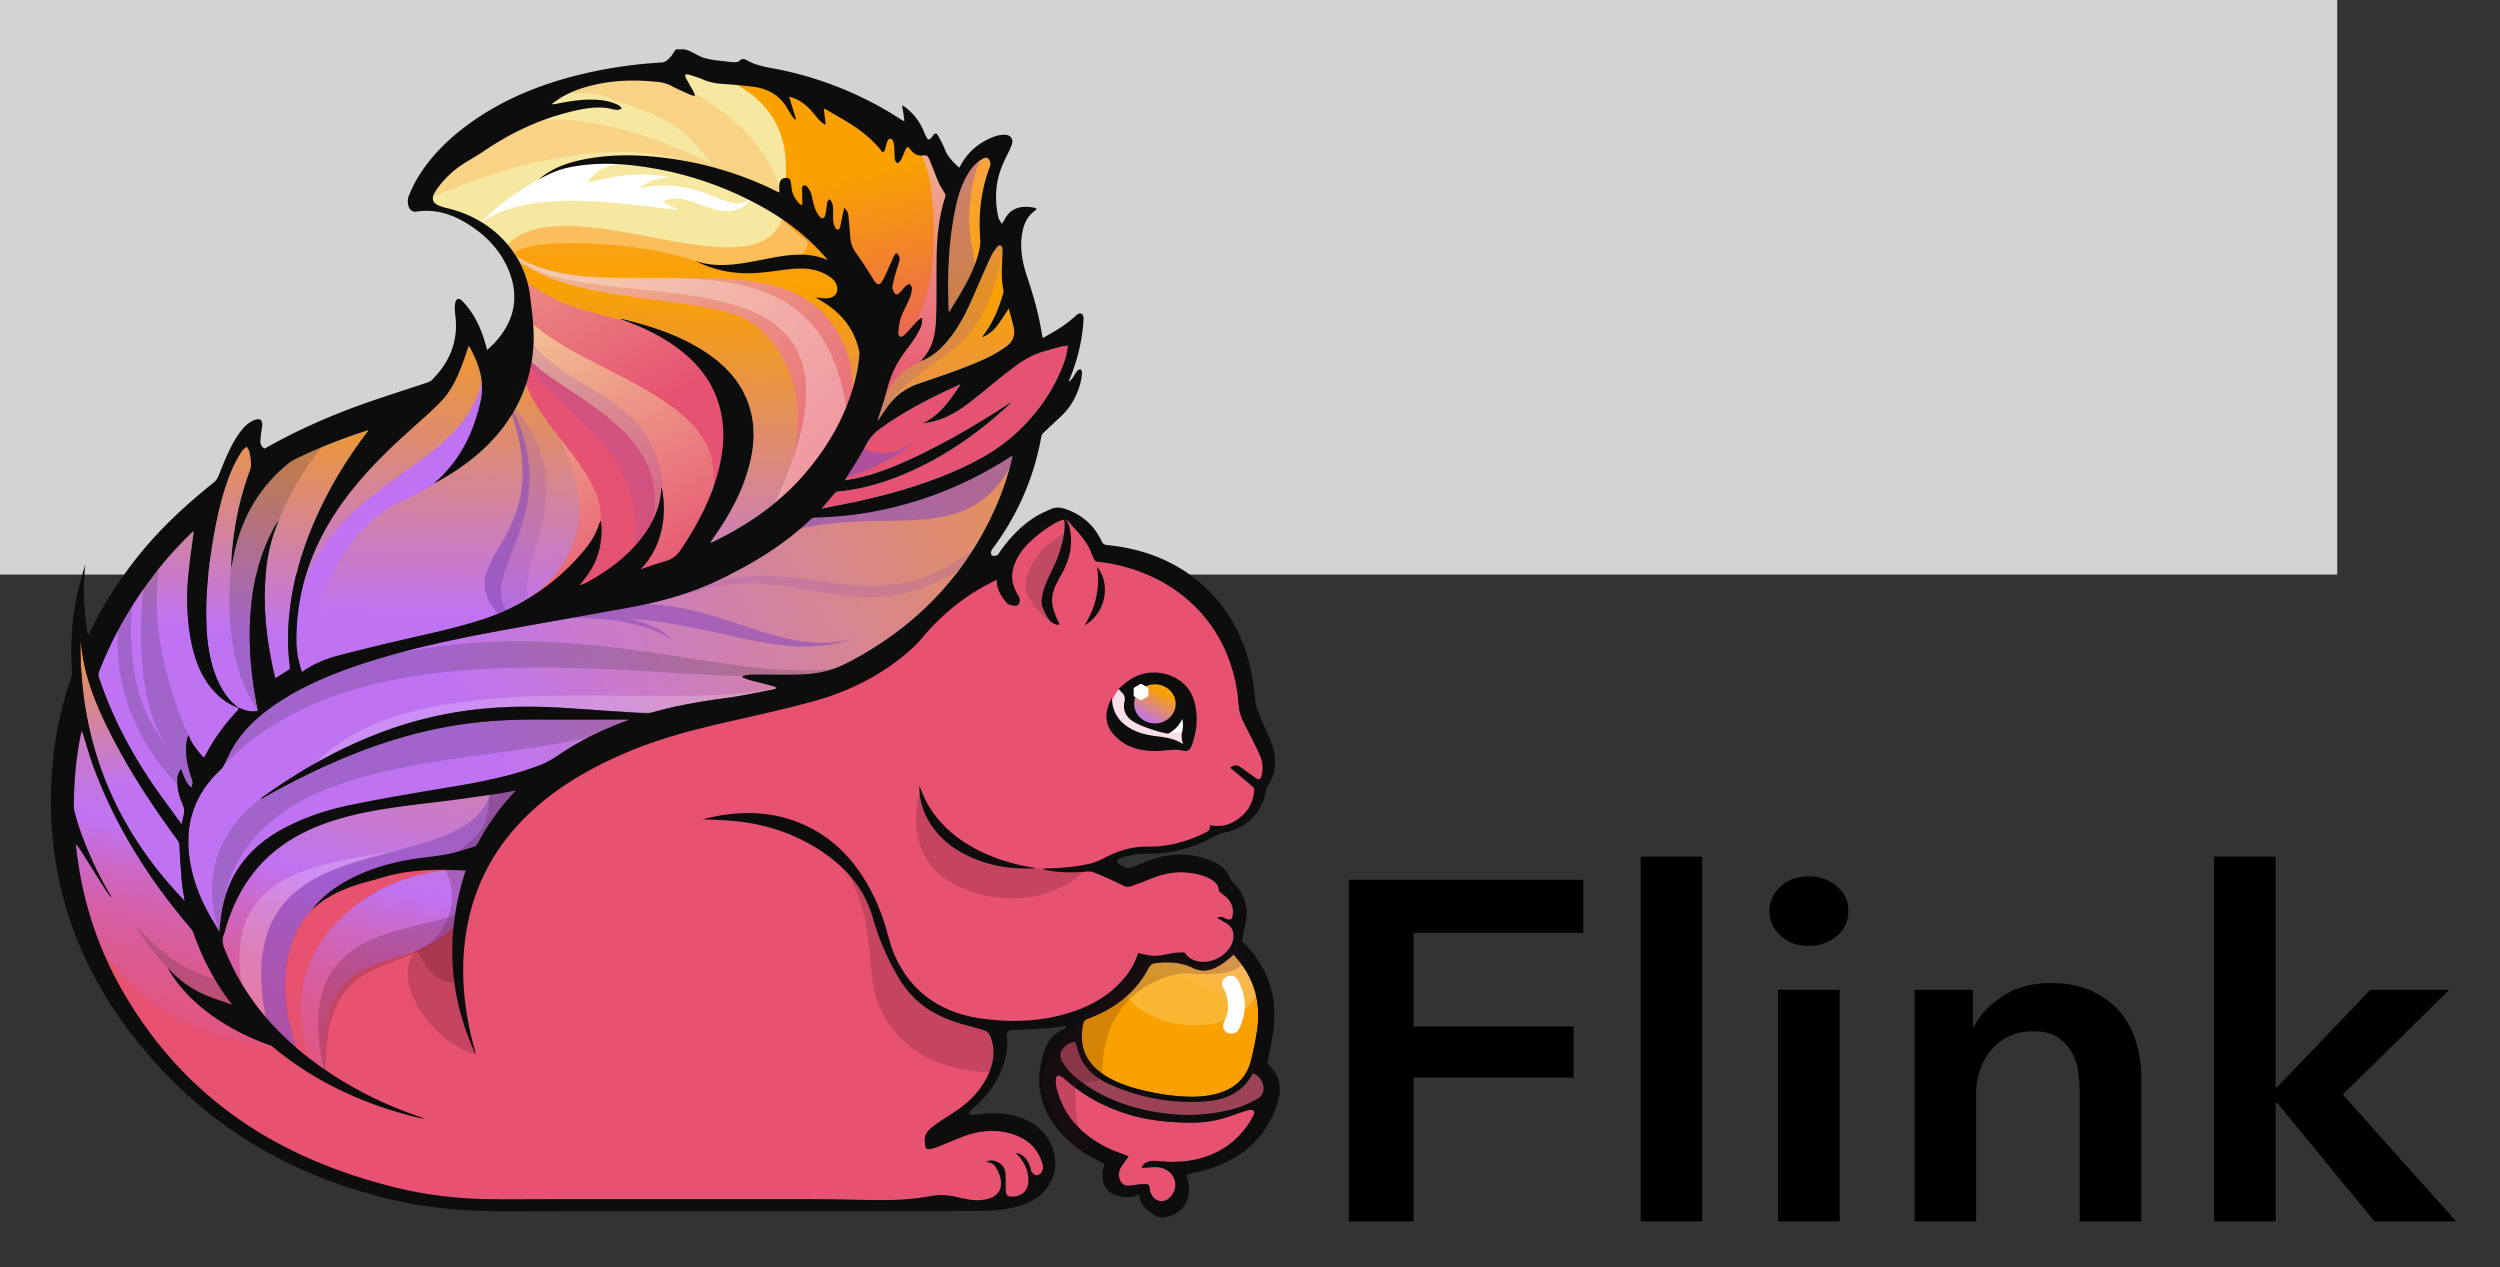 <?xml version="1.0" ?>
<svg xmlns="http://www.w3.org/2000/svg" xmlns:xlink="http://www.w3.org/1999/xlink" viewBox="28.56 121.56 438.62 222.37">
	<rect x="28.56" y="121.56" width="438.62" height="222.37" fill="#333333" stroke="none"/>
	<style>
		.cls0 { fill: #E65270; }
		.cls1 { fill: #430A1D; }
		.cls2 { fill: #2B2B2B; }
		.cls3 { fill: url(#a); }
		.cls4 { fill: url(#b); }
		.cls5 { fill: #FFF; }
		.cls6 { fill: #8B4FBA; }
		.cls7 { fill: #F9E0E7; }
		.cls8 { fill: url(#c); }
		.cls9 { fill: url(#d); }
		.cls10 { fill: url(#e); }
		.cls11 { fill: #E65271; }
		.cls12 { fill: url(#f); }
		.cls13 { fill: url(#g); }
		.cls14 { fill: #F6E8A0; }
		.cls15 { fill: #F8D285; }
		.cls16 { fill: url(#h); }
		.cls17 { fill: url(#i); }
		.cls18 { fill: url(#j); }
		.cls19 { fill: url(#k); }
		.cls20 { fill: url(#l); }
		.cls21 { fill: url(#m); }
		.cls22 { fill: url(#n); }
		.cls23 { fill: url(#o); }
		.cls24 { fill: url(#p); }
		.cls25 { fill: url(#q); }
		.cls26 { fill: url(#r); }
		.cls27 { fill: url(#s); }
		.cls28 { fill: #0D0D0D; }
	</style>
	<rect name="schelin" fill="lightgrey" width="100%" height="100%" />
	<defs>
		<linearGradient id="a" x1="44097.34" x2="44125.809" y1="69.669" y2="-63.179" gradientTransform="matrix(-1 0 0 1 44076.355 0)" gradientUnits="userSpaceOnUse">
			<stop offset=".384" stop-color="#faa100"/>
			<stop offset=".658" stop-color="#bf73f2"/>
			<stop offset=".665" stop-color="#c370e6"/>
			<stop offset=".685" stop-color="#cc68c7"/>
			<stop offset=".708" stop-color="#d461ab"/>
			<stop offset=".734" stop-color="#db5b95"/>
			<stop offset=".764" stop-color="#e05784"/>
			<stop offset=".802" stop-color="#e35479"/>
			<stop offset=".854" stop-color="#e55272"/>
			<stop offset="1" stop-color="#e65270"/>
		</linearGradient>
		<linearGradient id="b" x1="44081.27" x2="44111.594" y1="71.442" y2="-70.067" gradientTransform="matrix(-1 0 0 1 44076.355 0)" gradientUnits="userSpaceOnUse">
			<stop offset=".384" stop-color="#faa100"/>
			<stop offset=".658" stop-color="#bf73f2"/>
			<stop offset=".665" stop-color="#c370e6"/>
			<stop offset=".685" stop-color="#cc68c7"/>
			<stop offset=".708" stop-color="#d461ab"/>
			<stop offset=".734" stop-color="#db5b95"/>
			<stop offset=".764" stop-color="#e05784"/>
			<stop offset=".802" stop-color="#e35479"/>
			<stop offset=".854" stop-color="#e55272"/>
			<stop offset="1" stop-color="#e65270"/>
		</linearGradient>
		<linearGradient id="c" x1="44076.297" x2="44078.102" y1="62.464" y2="-21.484" gradientTransform="matrix(-1 0 0 1 44076.355 0)" gradientUnits="userSpaceOnUse">
			<stop offset="0" stop-color="#faa7b5"/>
			<stop offset=".384" stop-color="#faa100"/>
			<stop offset=".732" stop-color="#bf73f2"/>
		</linearGradient>
		<linearGradient id="d" x1="44098.688" x2="44078.422" y1="53.836" y2="18.924" gradientTransform="matrix(-1 0 0 1 44076.355 0)" gradientUnits="userSpaceOnUse">
			<stop offset="0" stop-color="#f6e8a0"/>
			<stop offset="1" stop-color="#e65271"/>
		</linearGradient>
		<linearGradient id="e" x1="44095.125" x2="44077.648" y1="32.857" y2="2.752" gradientTransform="matrix(-1 0 0 1 44076.355 0)" gradientUnits="userSpaceOnUse">
			<stop offset="0" stop-color="#f6e8a0"/>
			<stop offset="1" stop-color="#e65271"/>
		</linearGradient>
		<linearGradient id="f" x1="44056.074" x2="44058.09" y1="55.106" y2="19.935" gradientTransform="matrix(-1 0 0 1 44076.355 0)" gradientUnits="userSpaceOnUse">
			<stop offset="0" stop-color="#f6e8a0"/>
			<stop offset="1" stop-color="#e65271"/>
		</linearGradient>
		<linearGradient id="g" x1="44057.961" x2="44069.578" y1="19.979" y2="71.449" gradientTransform="matrix(-1 0 0 1 44076.355 0)" gradientUnits="userSpaceOnUse">
			<stop offset="0" stop-color="#e65271"/>
			<stop offset=".384" stop-color="#faa100"/>
		</linearGradient>
		<linearGradient id="h" x1="44098.273" x2="44055.266" y1="45.738" y2="9.103" gradientTransform="matrix(-1 0 0 1 44076.355 0)" gradientUnits="userSpaceOnUse">
			<stop offset="0" stop-color="#f6e8a0"/>
			<stop offset="1" stop-color="#e65271"/>
		</linearGradient>
		<linearGradient id="i" x1="44059.477" x2="44101.273" y1="20.133" y2="8.766" gradientTransform="matrix(-1 0 0 1 44076.355 0)" gradientUnits="userSpaceOnUse">
			<stop offset="0" stop-color="#faa7b5"/>
			<stop offset=".384" stop-color="#faa100"/>
			<stop offset=".732" stop-color="#bf73f2"/>
		</linearGradient>
		<linearGradient id="j" x1="43948.223" x2="44144.539" y1="68.986" y2="-36.272" gradientTransform="matrix(-1 0 0 1 44076.355 0)" gradientUnits="userSpaceOnUse">
			<stop offset="0" stop-color="#faa7b5"/>
			<stop offset=".384" stop-color="#faa100"/>
			<stop offset=".732" stop-color="#bf73f2"/>
		</linearGradient>
		<radialGradient id="k" cx="87651.25" cy="11560.299" r="14.877" gradientTransform="matrix(-.458 .139 .268 .883 37062.188 -22360.328)" gradientUnits="userSpaceOnUse">
			<stop offset=".009" stop-color="#fff"/>
			<stop offset="1" stop-color="#fff" stop-opacity="0"/>
		</radialGradient>
		<radialGradient id="l" cx="78312.109" cy="34685.199" r="23.256" gradientTransform="matrix(-.478 0 0 .478 37453.621 -16583.95)" gradientUnits="userSpaceOnUse">
			<stop offset=".009" stop-color="#fff"/>
			<stop offset="1" stop-color="#fff" stop-opacity="0"/>
		</radialGradient>
		<radialGradient id="m" cx="78312.125" cy="34685.195" r="23.246" gradientTransform="matrix(-.478 0 0 .478 37453.621 -16583.95)" gradientUnits="userSpaceOnUse">
			<stop offset=".009" stop-color="#fff"/>
			<stop offset="1" stop-color="#fff" stop-opacity="0"/>
		</radialGradient>
		<linearGradient id="n" x1="44028.922" x2="44039.934" y1="-21.689" y2="-46.512" gradientTransform="matrix(-1 0 0 1 44076.355 0)" gradientUnits="userSpaceOnUse">
			<stop offset=".004" stop-color="#faa7b5"/>
			<stop offset=".384" stop-color="#faa100"/>
		</linearGradient>
		<linearGradient id="o" x1="44102.258" x2="44111.285" y1="49.986" y2="-18.618" gradientTransform="matrix(-1 0 0 1 44076.355 0)" gradientUnits="userSpaceOnUse">
			<stop offset="0" stop-color="#faa7b5"/>
			<stop offset=".384" stop-color="#faa100"/>
			<stop offset=".732" stop-color="#bf73f2"/>
		</linearGradient>
		<linearGradient id="p" x1="44109.793" x2="44118.82" y1="50.977" y2="-17.628" gradientTransform="matrix(-1 0 0 1 44076.355 0)" gradientUnits="userSpaceOnUse">
			<stop offset="0" stop-color="#faa7b5"/>
			<stop offset=".384" stop-color="#faa100"/>
			<stop offset=".732" stop-color="#bf73f2"/>
		</linearGradient>
		<linearGradient id="q" x1="44123.051" x2="44118.996" y1="21.721" y2="-26.018" gradientTransform="matrix(-1 0 0 1 44076.355 0)" gradientUnits="userSpaceOnUse">
			<stop offset="0" stop-color="#faa7b5"/>
			<stop offset=".384" stop-color="#faa100"/>
			<stop offset=".732" stop-color="#bf73f2"/>
		</linearGradient>
		<linearGradient id="r" x1="44050.848" x2="44052.652" y1="61.92" y2="-22.035" gradientTransform="matrix(-1 0 0 1 44076.355 0)" gradientUnits="userSpaceOnUse">
			<stop offset="0" stop-color="#faa7b5"/>
			<stop offset=".384" stop-color="#faa100"/>
			<stop offset=".732" stop-color="#bf73f2"/>
		</linearGradient>
		<linearGradient id="s" x1="44033.848" x2="44038.316" y1="-2.303" y2="-9.677" gradientTransform="matrix(-1 0 0 1 44076.355 0)" gradientUnits="userSpaceOnUse">
			<stop offset="0" stop-color="#faa7b5"/>
			<stop offset=".384" stop-color="#faa100"/>
			<stop offset=".732" stop-color="#bf73f2"/>
		</linearGradient>
	</defs>
	<symbol id="u" viewBox="-50.452 -50.955 100.904 101.91">
		<path name="body" d="M 14.113,-50.012 C 12.76,-49.995 11.409,-49.991 10.057,-49.991 L 6.568,-49.994 C 6.568,-49.994 -3.412,-49.99 -8.182,-49.99 C -8.931,-49.99 -9.682,-49.993 -10.432,-49.995 C -11.183,-49.997 -11.933,-50.0 -12.684,-50.0 C -13.154,-50.0 -13.622,-49.999 -14.091,-49.996 C -16.929,-49.979 -19.642,-49.638 -22.154,-48.98 C -32.156,-46.363 -39.73,-40.429 -44.666,-31.346 C -47.032,-26.992 -48.377,-22.121 -48.661,-16.873 A 34.9,34.9 0.0 0,0 -48.306,-9.765 C -48.263,-9.481 -48.211,-9.197 -48.159,-8.911 L -48.044,-8.261 L -47.849,-8.453 A 0.617,0.617 0.0 0,0 -47.69,-8.741 C -47.593,-9.059 -47.502,-9.38 -47.41,-9.699 C -47.22,-10.364 -47.022,-11.052 -46.79,-11.712 C -45.089,-16.564 -42.506,-21.109 -38.894,-25.614 A 1.82,1.82 0.0 0,0 -38.581,-26.18 C -37.356,-29.951 -35.227,-33.208 -32.255,-35.87 C -29.364,-38.458 -25.898,-40.396 -21.939,-41.641 A 30.973,30.973 0.0 0,0 -28.942,-37.498 C -32.39,-34.779 -34.875,-31.452 -36.325,-27.608 C -36.47,-27.222 -36.592,-26.756 -36.396,-26.24 C -36.331,-26.064 -36.285,-25.882 -36.238,-25.699 C -36.206,-25.573 -36.175,-25.447 -36.136,-25.322 C -35.355,-22.769 -34.169,-20.767 -32.51,-19.205 C -30.965,-17.749 -28.997,-16.684 -26.493,-15.948 C -24.155,-15.26 -21.715,-14.95 -19.356,-14.65 L -18.345,-14.52 C -17.024,-14.347 -15.685,-14.143 -14.391,-13.943 L -13.612,-13.823 C -13.322,-13.779 -13.034,-13.716 -12.736,-13.651 L -12.009,-13.499 L -12.2,-13.824 C -12.215,-13.852 -12.227,-13.875 -12.248,-13.899 A 20.0,20.0 0.0 0,1 -15.303,-18.437 A 0.65,0.65 0.0 0,0 -15.657,-18.749 C -15.831,-18.806 -16.004,-18.862 -16.177,-18.92 C -16.728,-19.105 -17.296,-19.291 -17.874,-19.406 A 32.759,32.759 0.0 0,0 -19.75,-19.706 C -20.244,-19.776 -20.738,-19.845 -21.229,-19.935 C -22.882,-20.229 -24.161,-20.76 -25.128,-21.571 C -24.916,-21.52 -24.697,-21.488 -24.482,-21.457 C -24.182,-21.414 -23.874,-21.368 -23.593,-21.271 C -22.069,-20.741 -20.397,-20.495 -18.33,-20.495 L -18.051,-20.496 A 30.14,30.14 0.0 0,0 -16.934,-20.535 L -16.208,-20.565 L -16.262,-20.744 C -17.745,-25.589 -17.703,-30.343 -16.143,-34.901 C -16.796,-31.81 -16.915,-28.939 -16.511,-26.164 C -15.893,-21.923 -14.025,-18.268 -10.955,-15.301 C -8.885,-13.3 -6.288,-11.62 -3.017,-10.168 C -0.176,-8.905 2.784,-8.147 5.572,-7.477 L 6.099,-7.35 C 8.087,-6.872 10.143,-6.378 12.135,-5.793 C 15.122,-4.918 17.718,-3.479 19.851,-1.509 C 20.17,-1.214 20.533,-0.879 20.819,-0.509 C 22.856,2.131 25.231,4.004 28.077,5.218 A 0.572,0.572 0.0 0,1 28.312,5.439 C 29.243,6.959 30.36,8.078 31.727,8.863 C 32.032,9.038 32.336,9.126 32.631,9.126 C 33.005,9.126 33.379,8.982 33.744,8.705 C 33.882,8.599 34.008,8.488 34.119,8.375 C 34.598,7.894 34.982,7.302 35.33,6.516 C 35.373,6.422 35.412,6.392 35.517,6.379 C 35.864,6.333 36.222,6.286 36.577,6.216 C 42.389,5.066 46.436,0.594 47.139,-5.457 C 47.158,-5.618 47.171,-5.781 47.184,-5.943 C 47.215,-6.327 47.246,-6.723 47.361,-7.08 C 47.505,-7.531 47.722,-7.975 47.934,-8.401 C 48.027,-8.59 48.122,-8.783 48.21,-8.976 C 48.285,-9.142 48.364,-9.306 48.442,-9.47 C 48.627,-9.859 48.816,-10.256 48.973,-10.663 A 2.93,2.93 0.0 0,0 49.057,-12.571 C 48.977,-12.848 48.809,-12.889 48.716,-12.889 A 0.425,0.425 0.0 0,0 48.492,-12.818 C 48.332,-12.715 48.183,-12.601 48.034,-12.483 C 47.964,-12.425 47.892,-12.372 47.82,-12.318 C 47.74,-12.256 47.661,-12.195 47.583,-12.13 C 47.396,-11.984 47.221,-11.842 47.026,-11.735 A 0.444,0.444 0.0 0,1 46.812,-11.674 A 0.382,0.382 0.0 0,1 46.601,-11.739 L 46.875,-11.984 C 47.364,-12.418 47.852,-12.853 48.332,-13.294 A 0.539,0.539 0.0 0,0 48.491,-13.694 C 48.434,-14.602 48.117,-15.355 47.546,-15.935 C 46.866,-16.623 46.153,-16.957 45.368,-16.957 C 45.2,-16.957 45.029,-16.941 44.855,-16.91 C 44.823,-17.215 44.758,-17.329 44.504,-17.465 C 42.898,-18.336 41.332,-18.76 39.719,-18.76 L 39.467,-18.758 C 38.368,-18.758 37.298,-19.07 36.098,-19.739 A 4.934,4.934 0.0 0,0 34.979,-20.215 C 33.948,-20.489 32.907,-20.592 31.966,-20.636 A 9.277,9.277 0.0 0,1 33.245,-20.719 C 33.534,-20.719 33.832,-20.707 34.154,-20.686 L 34.338,-20.667 C 34.474,-20.654 34.612,-20.642 34.744,-20.642 C 34.921,-20.642 35.067,-20.664 35.19,-20.715 C 36.031,-21.059 36.853,-21.475 37.623,-21.869 C 37.774,-21.947 37.883,-21.979 37.984,-21.979 C 38.04,-21.979 38.094,-21.968 38.151,-21.947 L 38.376,-21.863 C 38.797,-21.704 39.232,-21.54 39.647,-21.356 C 40.634,-20.917 41.485,-20.71 42.325,-20.71 C 42.55,-20.71 42.775,-20.727 42.998,-20.757 C 43.574,-20.835 44.246,-20.967 44.852,-21.34 C 45.151,-21.524 45.55,-21.831 45.587,-22.404 A 0.254,0.254 0.0 0,1 45.656,-22.492 C 45.729,-22.559 45.805,-22.623 45.883,-22.687 A 4.37,4.37 0.0 0,0 46.116,-22.889 C 46.586,-23.32 46.793,-23.866 46.735,-24.513 C 46.717,-24.694 46.677,-25.118 46.314,-25.118 C 46.204,-25.118 46.075,-25.078 45.896,-24.987 A 1.15,1.15 0.0 0,1 45.689,-24.899 C 45.866,-25.007 46.038,-25.116 46.207,-25.231 C 46.608,-25.504 46.804,-25.922 46.785,-26.473 C 46.747,-27.673 45.483,-28.809 44.184,-28.809 C 44.03,-28.809 43.878,-28.79 43.733,-28.759 C 43.35,-28.675 42.874,-28.515 42.587,-28.017 A 0.155,0.155 0.0 0,1 42.538,-27.979 L 42.318,-27.989 A 4.258,4.258 0.0 0,1 41.54,-28.067 L 41.467,-28.084 C 41.044,-28.182 40.608,-28.279 40.162,-28.279 C 39.984,-28.279 39.817,-28.263 39.655,-28.232 C 39.456,-28.195 39.259,-28.146 39.057,-28.096 L 38.911,-28.061 A 6.459,6.459 0.0 0,0 37.802,-30.155 C 36.671,-31.593 35.163,-32.607 33.195,-33.252 C 31.768,-33.722 30.234,-33.957 28.633,-33.957 C 27.792,-33.957 26.909,-33.894 26.01,-33.766 C 22.464,-33.259 19.989,-31.331 18.651,-28.037 C 18.426,-27.485 18.275,-26.899 18.127,-26.331 C 18.056,-26.057 17.983,-25.777 17.903,-25.504 C 17.483,-24.075 16.954,-22.815 16.284,-21.645 C 15.068,-19.522 13.564,-18.009 11.685,-17.02 A 10.373,10.373 0.0 0,1 6.801,-15.828 C 6.073,-15.828 5.312,-15.897 4.537,-16.036 C 4.38,-16.064 4.224,-16.098 4.065,-16.132 A 30.967,30.967 0.0 0,0 5.657,-16.238 C 8.088,-16.484 10.302,-17.231 12.237,-18.457 C 14.87,-20.128 16.486,-22.204 17.174,-24.802 A 22.68,22.68 0.0 0,1 18.808,-29.101 C 19.212,-29.913 19.726,-30.853 20.466,-31.647 C 21.512,-32.766 22.86,-33.531 24.707,-34.05 A 45.862,45.862 0.0 0,0 26.213,-34.508 C 26.489,-34.597 26.681,-34.788 26.8,-35.095 A 4.06,4.06 0.0 0,0 27.013,-37.365 C 26.796,-38.474 26.269,-39.501 25.4,-40.504 C 24.714,-41.295 23.862,-41.87 23.038,-42.427 A 12.328,12.328 0.0 0,1 21.881,-43.302 C 21.578,-43.562 21.421,-43.902 21.438,-44.26 C 21.464,-44.85 21.508,-44.872 21.618,-44.872 C 21.71,-44.872 21.855,-44.837 22.089,-44.761 C 22.204,-44.723 22.318,-44.677 22.431,-44.627 L 23.117,-44.331 C 23.509,-44.162 23.9,-43.992 24.295,-43.828 C 25.151,-43.471 25.998,-43.288 26.81,-43.288 C 27.244,-43.288 27.678,-43.34 28.101,-43.441 C 29.621,-43.805 30.619,-44.708 31.067,-46.127 C 31.187,-46.511 31.17,-46.839 31.012,-47.106 A 0.723,0.723 0.0 0,0 30.472,-47.437 C 30.288,-47.437 30.116,-47.274 29.984,-47.129 A 0.506,0.506 0.0 0,0 29.878,-46.85 C 29.872,-46.82 29.867,-46.788 29.86,-46.76 C 29.725,-46.255 29.538,-45.925 29.256,-45.704 C 29.76,-46.389 29.986,-47.121 29.945,-47.934 C 29.903,-48.741 29.299,-49.303 28.474,-49.303 L 28.371,-49.3 C 28.058,-49.281 27.859,-49.112 27.826,-48.834 C 27.804,-48.642 27.804,-48.444 27.803,-48.254 C 27.803,-48.175 27.803,-48.095 27.801,-48.017 C 27.799,-47.913 27.8,-47.812 27.801,-47.708 C 27.801,-47.486 27.802,-47.277 27.774,-47.071 C 27.712,-46.627 27.448,-46.327 26.989,-46.18 A 0.368,0.368 0.0 0,1 26.891,-46.157 A 0.861,0.861 0.0 0,0 27.235,-46.503 C 27.405,-46.818 27.55,-47.105 27.629,-47.414 C 27.833,-48.235 27.632,-48.875 27.048,-49.267 C 26.745,-49.468 26.357,-49.543 26.015,-49.591 A 2.868,2.868 0.0 0,0 25.603,-49.617 C 25.092,-49.617 24.592,-49.497 24.11,-49.383 L 23.865,-49.324 A 5.609,5.609 0.0 0,1 22.614,-49.165 C 22.282,-49.165 21.937,-49.229 21.603,-49.291 L 21.448,-49.319 C 18.915,-49.775 16.638,-49.996 14.489,-49.996 L 14.113,-50.012 L 14.113,-50.012" class="cls0"/>
		<path name="shadows" d="M 34.73,-20.451 C 34.73,-20.451 30.995,-24.907 24.652,-22.354 C 18.842,-20.013 20.96,-13.57 20.96,-13.57 C 20.96,-13.57 21.99,-17.566 24.996,-19.08 C 29.348,-21.273 34.73,-20.451 34.73,-20.451 L 34.73,-20.451 M 16.327,-22.359 C 17.136,-23.181 17.151,-24.022 17.405,-25.047 C 17.884,-26.975 18.473,-28.649 19.701,-30.235 C 20.882,-31.759 22.295,-32.837 24.12,-33.538 C 25.701,-34.144 27.734,-33.965 27.431,-36.319 L 26.901,-38.301 C 22.861,-38.301 19.076,-36.457 17.534,-32.447 C 16.182,-28.929 17.775,-24.678 13.677,-18.73 C 14.005,-19.132 15.908,-21.931 16.327,-22.359 L 16.327,-22.359" opacity=".2" class="cls1"/>
		<g opacity=".2" name="idk">
			<path d="M 14.727,-20.611 C 14.789,-20.861 14.845,-21.115 14.902,-21.368 C 14.751,-21.183 14.673,-20.947 14.727,-20.611" class="cls2"/>
		</g>
		<path d="M -32.349,-35.983 C -47.59,-34.477 -49.384,-19.306 -49.384,-19.306 C -49.384,-19.306 -50.212,-12.274 -48.28,-5.376 C -47.039,-17.926 -36.971,-26.615 -36.971,-26.615 C -36.971,-26.615 -34.759,-33.766 -32.349,-35.983 L -32.349,-35.983" class="cls3"/>
		<path d="M -36.15,-30.205 C -36.15,-30.205 -39.346,-30.509 -43.611,-25.332 C -39.499,-32.793 -34.17,-32.945 -34.17,-32.945 L -36.15,-30.205 L -36.15,-30.205" opacity=".2" class="cls2"/>
		<path d="M -27.912,-38.917 C -28.711,-24.887 -20.474,-31.397 -16.222,-23.957 C -15.027,-17.447 -11.44,-13.329 -11.44,-13.329 C -11.44,-13.329 -36.946,-8.547 -37.347,-27.146 C -36.459,-31.173 -32.555,-35.067 -30.111,-37.174 C -30.589,-36.096 -36.678,-19.341 -16.4,-20.707 C -23.399,-20.111 -33.505,-27.423 -28.688,-38.377 C -28.205,-38.729 -27.912,-38.917 -27.912,-38.917" class="cls4"/>
		<path d="M -21.017,-18.684 C -26.289,-20.666 -35.242,-20.657 -32.694,-34.11 C -33.102,-34.416 -35.14,-31.256 -34.631,-31.563 C -36.975,-19.535 -26.447,-20.23 -21.017,-18.684 L -21.017,-18.684" opacity=".2" class="cls5"/>
		<path d="M -14.341,-13.865 C -9.214,-11.837 -13.377,-17.587 -14.105,-18.507 C -15.788,-20.635 -20.046,-19.943 -22.315,-20.653 C -23.62,-21.061 -28.851,-21.828 -30.584,-26.781 C -31.354,-28.975 -31.644,-32.562 -30.003,-36.927 C -30.41,-37.235 -33.107,-34.281 -32.597,-34.585 C -36.925,-15.255 -16.511,-22.193 -14.341,-13.865 L -14.341,-13.865" opacity=".6" class="cls6"/>
		<path d="M 36.631,-5.972 C 36.77,-5.588 37.009,-5.097 37.31,-4.807 C 37.38,-4.84 37.455,-4.844 37.512,-4.88 C 38.012,-4.556 38.802,-4.599 39.43,-4.599 C 39.806,-4.599 40.354,-4.495 40.717,-4.636 C 41.245,-4.841 41.185,-5.397 41.406,-5.818 C 41.82,-6.604 43.096,-6.614 43.101,-7.725 C 43.105,-8.248 43.236,-8.957 43.102,-9.469 C 43.002,-9.849 42.577,-9.733 42.211,-9.733 C 41.102,-9.733 39.996,-9.764 38.885,-9.764 L 37.349,-8.619 C 36.939,-8.75 36.618,-7.89 36.562,-7.598 C 36.47,-7.116 36.458,-6.449 36.631,-5.972 L 36.631,-5.972" class="cls7"/>
		<path d="M 41.756,-7.494 C 41.944,-7.417 42.221,-7.116 42.337,-6.939 C 42.421,-6.812 42.397,-6.731 42.577,-6.736 C 43.046,-6.749 43.05,-7.382 43.026,-7.709 C 42.998,-8.127 42.829,-8.511 42.768,-8.922 C 42.616,-8.884 42.532,-8.693 42.361,-8.645 C 42.225,-8.605 42.03,-8.624 41.888,-8.63 C 41.68,-8.639 41.392,-8.779 41.204,-8.699 L 41.756,-7.494 L 41.756,-7.494" class="cls5"/>
		<path d="M -18.99,13.068 C -18.92,13.149 -18.902,13.173 -18.88,13.196 C -16.845,15.096 -15.766,17.494 -15.186,20.175 C -14.805,21.93 -15.291,23.478 -16.081,24.991 C -16.095,25.016 -16.12,25.041 -16.147,25.075 C -16.305,24.581 -16.449,24.096 -16.617,23.619 C -17.03,22.443 -17.53,21.305 -18.324,20.331 C -18.641,19.943 -31.937,12.578 -30.568,-3.733 C -30.559,-3.834 -30.542,-3.93 -30.528,-4.043 C -30.282,-3.814 -30.067,-3.577 -29.82,-3.382 C -28.935,-2.69 -27.913,-2.249 -26.847,-1.951 A 190.04,190.04 0.0 0,0 -20.966,-0.426 C -18.729,0.122 -16.479,0.63 -14.321,1.456 A 16.52,16.52 0.0 0,1 -10.884,3.276 A 18.827,18.827 0.0 0,1 -6.677,7.232 C -5.978,8.123 -5.652,8.803 -5.337,9.85 C -5.138,9.311 -5.242,7.809 -5.542,6.851 C -5.852,5.861 -6.379,4.997 -7.066,4.204 C -6.901,4.257 -6.721,4.284 -6.574,4.368 C -4.672,5.452 -2.987,6.787 -1.743,8.617 C -0.909,9.843 -0.401,11.185 -0.33,12.679 C -0.329,12.7 -0.32,12.721 -0.313,12.754 C 0.083,10.922 0.026,7.802 -2.04,5.584 C -1.31,5.842 -0.65,6.101 0.026,6.302 C 0.585,6.468 0.954,6.795 1.263,7.286 C 2.619,9.432 3.743,11.682 4.351,14.163 C 4.821,16.079 4.938,18.003 4.411,19.928 C 3.813,22.104 2.499,23.779 0.711,25.11 C -0.531,26.035 -1.901,26.721 -3.339,27.283 C -3.426,27.317 -3.513,27.348 -3.598,27.386 C -3.612,27.391 -3.619,27.407 -3.674,27.467 C -3.176,27.33 -2.729,27.214 -2.288,27.083 C -0.228,26.471 1.746,25.673 3.494,24.395 C 5.054,23.255 6.248,21.833 6.845,19.963 C 7.378,18.289 7.332,16.597 6.949,14.905 C 6.389,12.438 5.24,10.24 3.84,8.159 A 15.698,15.698 0.0 0,1 3.714,7.966 C 3.708,7.956 3.709,7.94 3.701,7.904 C 3.759,7.925 3.805,7.94 3.847,7.963 C 6.778,9.462 9.384,11.379 11.46,13.955 C 13.476,16.455 14.943,19.239 15.64,22.393 C 16.517,26.373 15.555,29.907 12.977,33.024 C 11.348,34.997 9.334,36.489 7.104,37.705 A 27.266,27.266 0.0 0,1 -2.073,40.766 C -3.915,41.035 -5.759,41.086 -7.6,40.732 C -8.612,40.54 -9.268,40.274 -10.39,39.626 C -10.248,39.747 -10.113,39.875 -9.964,39.984 C -8.957,40.749 -7.796,41.144 -6.577,41.391 C -4.561,41.799 -2.528,41.794 -0.495,41.557 A 27.26,27.26 0.0 0,0 8.496,38.911 C 8.774,38.771 9.049,38.628 9.356,38.47 C 9.356,38.728 9.341,38.953 9.36,39.176 C 9.386,39.52 9.559,39.717 9.83,39.749 C 10.088,39.781 10.24,39.684 10.29,39.43 C 10.331,39.215 10.342,38.994 10.373,38.778 C 10.443,38.286 10.671,37.869 11.009,37.507 A 0.629,0.629 0.0 0,1 11.124,37.41 C 11.143,37.395 11.17,37.396 11.242,37.382 L 11.242,37.884 C 11.237,38.213 11.224,38.543 11.231,38.872 C 11.234,38.953 11.291,39.083 11.347,39.099 C 11.424,39.12 11.564,39.081 11.612,39.02 C 11.741,38.85 11.88,38.666 11.939,38.464 C 12.068,38.036 12.126,37.588 12.26,37.163 C 12.348,36.888 12.488,36.616 12.663,36.388 C 12.855,36.138 13.049,36.193 13.122,36.499 C 13.19,36.785 13.215,37.082 13.258,37.374 C 13.273,37.475 13.276,37.579 13.307,37.673 C 13.332,37.754 13.391,37.821 13.435,37.896 C 13.501,37.835 13.598,37.79 13.627,37.714 C 13.694,37.544 13.76,37.361 13.768,37.182 C 13.789,36.786 13.752,36.387 13.781,35.993 C 13.796,35.783 13.866,35.559 13.969,35.377 C 14.083,35.174 14.266,35.198 14.329,35.425 C 14.42,35.749 14.465,36.084 14.531,36.415 L 14.678,37.136 C 14.943,36.91 15.007,36.659 15.033,36.416 C 15.101,35.769 15.134,35.119 15.191,34.471 C 15.235,33.985 15.402,33.558 15.689,33.143 C 16.21,32.388 16.671,31.589 17.137,30.797 C 17.377,30.391 17.599,30.354 17.823,30.772 C 18.077,31.247 18.266,31.754 18.481,32.251 C 18.575,32.468 18.654,32.689 18.753,32.903 C 18.799,33.007 18.877,33.095 18.948,33.203 A 0.623,0.623 0.0 0,0 19.215,32.536 C 19.142,32.175 19.009,31.824 18.915,31.467 C 18.814,31.077 18.706,30.688 18.645,30.29 C 18.622,30.13 18.694,29.938 18.767,29.783 C 18.87,29.558 19.034,29.531 19.21,29.707 C 19.389,29.885 19.528,30.102 19.702,30.283 C 19.801,30.387 19.937,30.45 20.056,30.532 C 20.123,30.386 20.259,30.234 20.247,30.094 A 3.163,3.163 0.0 0,0 20.042,29.216 C 19.82,28.651 19.521,28.113 19.33,27.54 C 19.192,27.124 19.166,26.669 19.121,26.228 C 19.109,26.12 19.199,25.929 19.284,25.898 C 19.373,25.867 19.549,25.955 19.628,26.042 C 19.991,26.44 20.332,26.861 20.688,27.27 C 20.775,27.372 20.891,27.444 20.993,27.532 C 21.028,27.514 21.061,27.5 21.096,27.481 C 21.062,27.25 21.071,27.0 20.987,26.785 A 6.506,6.506 0.0 0,0 20.463,25.752 C 20.14,25.235 19.771,24.75 19.44,24.24 C 18.828,23.297 18.423,22.267 18.169,21.171 C 17.986,20.383 17.726,19.612 17.498,18.837 C 17.471,18.741 17.437,18.648 17.433,18.541 C 17.632,18.858 17.826,19.182 18.032,19.498 C 18.463,20.162 18.96,20.772 19.628,21.212 C 19.964,21.432 20.325,21.63 20.701,21.768 C 22.634,22.479 24.588,23.14 26.431,24.067 C 26.955,24.334 27.456,24.655 27.933,25.003 C 28.536,25.441 28.759,26.052 28.579,26.792 L 28.196,28.354 C 27.884,27.856 27.609,27.376 27.294,26.926 C 26.979,26.476 26.59,26.094 26.011,25.837 C 26.063,25.936 26.078,25.979 26.104,26.014 C 26.916,27.133 27.384,28.405 27.746,29.722 C 27.783,29.858 27.741,30.022 27.717,30.169 C 27.551,31.129 27.631,32.091 27.674,33.054 C 27.684,33.245 27.684,33.444 27.657,33.634 C 27.646,33.722 27.574,33.832 27.499,33.865 C 27.448,33.888 27.315,33.818 27.27,33.757 C 27.084,33.495 26.876,33.238 26.751,32.949 A 202.928,202.928 0.0 0,1 25.286,29.425 C 24.688,27.956 24.014,26.53 22.987,25.304 C 22.523,24.749 21.994,24.266 21.345,23.929 A 2.603,2.603 0.0 0,0 20.95,23.771 C 21.955,24.81 22.181,26.125 22.226,27.47 C 22.285,29.192 22.251,30.918 22.268,32.642 C 22.286,34.506 22.44,36.354 22.996,38.15 C 23.017,38.221 22.982,38.325 22.943,38.396 C 22.786,38.702 22.587,38.988 22.457,39.304 C 22.184,39.967 21.956,40.647 21.689,41.314 C 21.533,41.706 21.48,41.735 21.06,41.705 C 20.608,41.673 20.338,41.932 20.098,42.253 C 19.915,42.496 19.84,42.49 19.714,42.205 C 19.577,41.895 19.469,41.576 19.321,41.271 C 19.27,41.167 19.14,41.099 19.046,41.015 C 18.974,41.121 18.854,41.225 18.842,41.338 C 18.803,41.707 18.813,42.079 18.787,42.449 A 1.98,1.98 0.0 0,1 18.688,42.991 C 18.658,43.072 18.534,43.16 18.445,43.167 C 18.381,43.172 18.27,43.063 18.243,42.981 C 18.152,42.718 18.098,42.444 18.015,42.179 C 17.948,41.966 17.853,41.943 17.726,42.117 C 16.801,43.377 15.567,44.27 14.248,45.064 C 13.859,45.298 13.476,45.543 13.089,45.779 C 13.062,45.77 13.035,45.76 13.01,45.753 L 13.159,44.468 C 13.124,44.449 13.089,44.433 13.055,44.415 C 12.933,44.519 12.793,44.605 12.691,44.727 C 12.434,45.03 12.202,45.352 11.942,45.654 C 11.428,46.258 10.78,46.69 10.157,46.833 C 10.354,46.158 10.542,45.519 10.728,44.878 C 10.699,44.863 10.667,44.851 10.638,44.838 C 10.573,44.918 10.498,44.992 10.445,45.079 C 10.294,45.324 10.145,45.568 10.007,45.82 C 9.413,46.895 8.497,47.515 7.295,47.688 C 6.477,47.806 5.65,47.884 4.826,47.94 C 4.221,47.982 3.642,48.071 3.088,48.336 C 2.7,48.511 2.284,48.631 1.876,48.767 C 1.807,48.791 1.717,48.762 1.637,48.757 C 1.643,48.67 1.625,48.569 1.66,48.497 C 1.852,48.121 2.061,47.754 2.254,47.378 C 2.325,47.243 2.371,47.094 2.427,46.951 L 2.372,46.89 C 2.249,46.931 2.121,46.959 2.006,47.015 C 1.474,47.273 0.934,47.516 0.42,47.806 C -0.104,48.102 -0.68,48.126 -1.248,48.174 C -3.023,48.323 -4.776,48.204 -6.491,47.685 C -7.534,47.371 -8.498,46.897 -9.346,46.164 C -9.239,46.175 -9.129,46.175 -9.025,46.194 C -7.989,46.407 -6.953,46.607 -5.887,46.572 C -5.162,46.549 -4.455,46.433 -3.817,46.065 C -3.716,46.007 -3.651,45.885 -3.569,45.794 C -3.712,45.744 -3.862,45.648 -3.999,45.666 C -4.33,45.705 -4.654,45.828 -4.987,45.855 C -6.049,45.95 -7.071,45.705 -8.082,45.426 C -10.53,44.754 -12.747,43.611 -14.806,42.14 C -15.308,41.783 -15.829,41.452 -16.35,41.12 A 8.097,8.097 0.0 0,1 -18.839,38.628 A 1.993,1.993 0.0 0,1 -19.034,38.246 C -19.167,37.876 -19.069,37.567 -18.719,37.383 C -18.47,37.251 -18.192,37.157 -17.916,37.09 C -14.257,36.198 -11.532,33.182 -11.11,29.451 C -10.951,28.052 -10.756,26.649 -10.826,25.23 C -10.987,21.973 -12.154,19.135 -14.328,16.711 C -15.621,15.269 -17.15,14.122 -18.823,13.157 C -18.856,13.134 -18.892,13.119 -18.99,13.068 L -18.99,13.068" class="cls8"/>
		<path d="M 27.897,34.689 C 26.343,22.551 20.956,25.298 17.432,18.522 C 17.239,18.778 16.795,16.706 17.683,20.553 C 18.572,24.404 21.119,22.665 23.53,27.069 C 26.583,32.636 25.973,33.135 27.897,34.689 L 27.897,34.689" opacity=".2" class="cls6"/>
		<path d="M 11.804,34.461 C 11.226,30.987 6.314,31.144 2.111,32.618 C -2.457,34.22 -11.946,34.734 -12.71,32.823 C -13.091,32.385 -13.856,34.186 -13.856,34.186 C -13.856,34.186 -6.649,42.049 5.416,33.75 C 4.925,34.514 9.752,36.75 9.752,36.75 C 9.752,36.75 11.204,37.191 11.804,34.461 L 11.804,34.461" opacity=".3" class="cls5"/>
		<path d="M -13.195,1.104 C -12.933,0.454 -10.799,0.892 -10.599,1.907 C -13.747,5.473 -5.459,12.026 -13.103,20.579 C -8.1,7.384 -18.75,6.847 -13.195,1.104" opacity=".2" class="cls6"/>
		<path d="M -13.195,1.104 C -12.933,0.454 -12.98,0.64 -12.78,1.655 C -15.928,5.222 -7.543,10.423 -13.103,20.579 C -8.1,7.384 -18.75,6.847 -13.195,1.104" opacity=".6" class="cls6"/>
		<path d="M -1.723,3.708 C 13.405,19.627 -5.72,16.961 -11.953,27.766 C -11.942,27.952 -11.929,28.132 -11.929,28.323 A 9.212,9.212 0.0 0,1 -12.927,32.493 C -7.093,23.84 7.697,31.47 4.824,13.781 C 4.565,12.871 2.507,3.907 -1.723,3.708 L -1.723,3.708" class="cls9"/>
		<path d="M -1.723,3.708 C -7.952,0.651 -13.397,0.562 -13.139,1.469 C -0.764,9.866 -10.754,18.519 -13.083,26.67 C -12.924,27.328 -11.929,27.573 -11.929,28.32 C -11.929,28.4 -11.938,28.476 -11.94,28.555 C -11.76,27.746 -11.334,27.465 -10.926,27.055 C -5.174,21.253 13.11,19.314 -1.723,3.708 L -1.723,3.708" class="cls10"/>
		<path d="M -3.674,3.945 C 5.906,18.253 -11.978,20.971 -11.848,25.507 C -13.273,16.177 3.869,12.183 -12.237,1.016 C -12.495,0.11 -9.903,0.888 -3.674,3.945 L -3.674,3.945" class="cls11"/>
		<path d="M 23.094,28.8 C 23.855,27.529 23.01,26.029 22.124,24.624 C 21.306,23.326 19.331,23.751 17.991,20.622 L 18.106,23.06 C 19.591,25.647 17.079,29.208 16.38,31.615 C 15.19,35.715 13.896,39.498 15.473,43.658 C 15.58,43.937 15.671,44.243 15.779,44.53 C 16.565,43.949 17.159,43.37 17.836,42.487 C 18.283,41.901 18.127,43.999 18.715,43.558 C 19.147,43.239 18.694,41.755 19.106,41.412 C 19.568,41.022 19.846,43.28 20.181,42.78 C 20.962,41.606 21.41,42.351 21.743,41.999 C 22.044,41.68 22.748,39.221 23.032,38.888 C 23.31,38.565 23.575,38.232 23.837,37.897 C 23.679,36.107 23.331,34.095 22.755,32.48 C 22.212,30.954 22.186,30.318 23.094,28.8 L 23.094,28.8" class="cls12"/>
		<path d="M 1.8,47.49 A 0.314,0.314 0.0 0,1 1.91,47.467 C 2.329,47.474 0.781,49.421 1.226,49.421 C 1.977,49.421 3.038,48.645 3.773,48.588 C 5.325,48.469 6.934,48.504 8.309,47.875 C 9.627,47.271 10.213,45.396 10.508,45.317 C 10.805,45.235 9.791,47.484 10.082,47.384 C 10.575,47.218 10.969,46.974 11.294,46.704 C 12.594,44.843 13.016,35.62 11.109,35.858 C 9.105,36.108 14.27,35.15 14.291,35.227 C 16.018,41.748 12.17,45.758 12.344,45.532 C 12.571,45.232 12.755,44.999 12.95,44.924 C 13.361,44.766 12.695,46.496 13.07,46.267 C 14.263,45.538 15.109,45.024 15.804,44.506 C 15.825,44.476 15.831,44.404 15.865,44.418 C 16.377,44.631 19.537,45.374 17.132,34.022 C 20.784,41.413 17.925,44.313 18.205,44.01 C 19.502,42.61 19.767,39.192 19.934,37.165 C 20.092,35.264 18.896,30.93 17.346,29.497 C 16.255,28.489 16.277,29.737 15.867,30.701 C 15.194,32.284 13.96,33.56 12.84,34.864 C 12.006,35.834 10.994,36.543 10.077,37.411 C 9.078,38.357 8.552,39.679 7.659,40.717 C 6.861,41.645 5.879,42.384 5.12,43.352 C 4.269,44.436 3.699,45.676 2.759,46.674 C 2.46,46.994 2.126,47.234 1.8,47.49 L 1.8,47.49" class="cls11"/>
		<path d="M 8.803,48.526 C 11.035,48.533 12.436,47.464 14.283,46.442 C 15.814,45.591 17.695,45.583 18.988,44.411 C 20.705,42.852 21.448,41.307 21.771,39.025 C 22.14,36.427 22.184,33.115 21.693,30.526 C 21.441,29.198 20.497,26.476 19.502,25.505 L 18.308,26.265 C 15.953,32.346 8.855,34.841 6.169,40.818 C 5.377,42.577 5.079,44.863 5.06,46.785 C 5.039,48.797 7.177,48.521 8.803,48.526 L 8.803,48.526" class="cls13"/>
		<path d="M -13.406,33.33 A 9.274,9.274 0.0 0,1 -19.173,37.369 C -19.787,37.506 -20.887,37.888 -19.798,39.199 C -18.633,41.017 -16.959,41.715 -16.058,42.383 C -12.435,45.073 -13.933,45.348 -11.819,45.592 C -10.993,45.688 -11.211,45.76 -10.792,45.592 C -10.373,45.424 -11.114,45.71 -11.379,45.885 C -13.737,47.446 -13.567,44.332 -12.553,45.005 C -9.535,47.339 -2.583,48.977 -0.634,48.643 C -0.35,48.595 1.609,47.463 1.909,47.468 C 2.328,47.475 0.78,49.422 1.225,49.422 C 1.976,49.422 3.037,48.646 3.772,48.589 C 5.293,48.472 9.918,46.351 9.885,40.767 C 9.875,39.061 9.98,37.865 9.75,36.752 C 8.064,28.584 -9.009,40.047 -13.406,33.33 L -13.406,33.33" class="cls14"/>
		<path d="M 7.03,38.365 C 6.239,39.353 1.097,41.134 1.097,41.134 C 1.097,41.134 -7.443,44.077 -15.318,35.696 C -11.293,38.891 -4.22,37.551 0.895,36.961 C 1.571,36.882 -0.566,37.564 -0.006,37.771 C 1.894,38.474 3.653,36.504 5.547,36.884 C 6.43,37.061 6.961,37.54 7.03,38.365 L 7.03,38.365" class="cls5"/>
		<path d="M 0.48,39.748 C -2.656,40.574 -5.791,39.365 -6.395,39.328 C -6.111,39.755 -5.648,40.74 -3.325,41.08 C -2.791,41.159 -1.721,41.073 -1.16,41.074 C -0.156,41.076 0.467,40.834 1.353,40.407 C 1.918,40.135 3.284,39.845 3.718,39.913 C 3.718,39.913 8.524,39.551 6.932,37.921 C 5.342,36.292 3.02,40.022 -2.074,38.829 C -2.073,38.995 -0.909,39.826 0.48,39.748" class="cls14"/>
		<g>
			<path d="M -4.274,46.507 C -6.256,47.819 -9.721,46.694 -10.171,46.7 C -10.181,46.746 -10.154,46.797 -10.073,46.848 C -7.054,49.182 -2.581,48.974 -0.632,48.64 A 0.557,0.557 0.0 0,0 -0.539,48.61 C -0.117,48.448 1.262,47.671 1.764,47.5 C 4.702,45.835 9.344,42.319 9.753,36.749 C 8.084,37.491 6.884,38.214 5.962,38.918 C 5.652,39.155 -1.37,46.494 -19.955,37.676 C -19.955,37.676 -20.472,37.96 -20.177,38.624 C -15.98,45.368 -8.317,47.305 3.886,40.918 C 2.156,42.98 1.317,44.849 -4.274,46.507 L -4.274,46.507" class="cls15"/>
		</g>
		<path d="M 7.606,8.604 C 14.49,15.643 17.295,20.902 13.963,26.565 C 8.567,35.743 -8.051,26.17 -15.278,35.43 C -14.512,34.555 -12.884,32.822 -11.309,31.97 C -5.952,28.47 4.131,29.596 7.344,26.89 C 11.477,23.41 12.533,16.393 7.606,8.604" class="cls16"/>
		<path d="M -14.819,23.316 C -14.827,22.844 -13.747,20.121 -13.916,19.494 C -15.366,14.141 -21.65,11.515 -21.65,11.515 C -21.65,11.515 -28.687,8.683 -29.805,-4.261 C -31.089,-5.185 -30.911,-3.218 -30.871,-2.344 C -30.072,14.632 -15.949,12.734 -14.819,23.316 L -14.819,23.316" class="cls17"/>
		<path d="M 9.123,-4.735 C 9.007,-4.682 8.896,-4.612 8.775,-4.577 C 8.158,-4.405 7.537,-4.247 6.919,-4.071 C 6.724,-4.016 6.538,-3.927 6.347,-3.854 L 6.351,-3.73 C 6.573,-3.69 6.792,-3.62 7.014,-3.617 C 7.901,-3.607 8.789,-3.619 9.677,-3.621 C 10.93,-3.624 12.189,-3.618 13.398,-3.252 A 8.9,8.9 0.0 0,1 15.104,-2.501 C 20.817,0.679 24.854,5.333 27.283,11.394 C 27.78,12.633 28.161,13.914 28.455,15.214 C 28.473,15.286 28.481,15.361 28.503,15.486 C 28.408,15.428 28.347,15.4 28.29,15.363 C 24.794,12.968 20.976,11.344 16.809,10.555 A 28.773,28.773 0.0 0,0 12.3,10.089 A 0.517,0.517 0.0 0,1 11.967,9.965 C 9.701,7.654 7.025,5.946 4.137,4.526 C 1.834,3.393 -0.599,2.707 -3.1,2.221 C -6.307,1.598 -9.522,1.006 -12.73,0.389 C -16.669,-0.368 -20.588,-1.209 -24.396,-2.497 C -26.811,-3.313 -29.152,-4.294 -31.292,-5.699 C -32.903,-6.759 -34.337,-8.011 -35.351,-9.678 C -35.707,-10.266 -35.96,-10.917 -36.266,-11.536 A 1.179,1.179 0.0 0,0 -36.468,-11.848 C -38.592,-13.925 -39.428,-16.452 -39.102,-19.384 C -38.86,-21.553 -38.084,-23.537 -36.975,-25.404 C -36.844,-25.623 -36.733,-25.851 -36.631,-26.044 C -36.578,-25.571 -36.536,-25.041 -36.462,-24.516 C -35.993,-21.175 -34.272,-18.687 -31.345,-17.025 C -29.642,-16.055 -27.808,-15.414 -25.907,-14.994 C -23.823,-14.534 -21.721,-14.147 -19.62,-13.766 C -17.069,-13.305 -14.504,-12.92 -12.024,-12.138 C -11.542,-11.987 -11.065,-11.812 -10.592,-11.632 C -9.982,-11.403 -9.412,-11.108 -8.881,-10.714 C -7.123,-9.419 -5.197,-8.427 -3.166,-7.633 C -3.111,-7.612 -3.057,-7.588 -3.003,-7.567 C -3.0,-7.559 -2.999,-7.548 -2.991,-7.525 C -3.024,-7.522 -3.053,-7.518 -3.083,-7.518 C -5.355,-7.52 -7.63,-7.532 -9.902,-7.52 C -11.934,-7.507 -13.96,-7.57 -15.976,-7.835 C -18.767,-8.205 -21.468,-8.928 -24.098,-9.929 C -27.201,-11.113 -30.138,-12.628 -32.985,-14.328 A 0.728,0.728 0.0 0,0 -33.242,-14.436 C -33.189,-14.393 -33.139,-14.345 -33.087,-14.305 C -29.97,-11.942 -26.651,-9.924 -22.99,-8.509 A 30.92,30.92 0.0 0,0 -15.089,-6.592 C -12.693,-6.339 -10.296,-6.363 -7.898,-6.537 C -5.824,-6.688 -3.751,-6.839 -1.676,-6.981 C -1.496,-6.996 -1.303,-6.97 -1.129,-6.919 C 0.922,-6.295 3.021,-5.928 5.14,-5.627 C 6.391,-5.448 7.626,-5.148 8.866,-4.901 C 8.951,-4.884 9.031,-4.84 9.111,-4.807 A 5.4,5.4 0.0 0,1 9.123,-4.735 L 9.123,-4.735" class="cls18"/>
		<path d="M -29.061,-11.728 C -20.937,-2.023 0.141,-7.11 9.123,-4.736 C 3.436,-8.003 -1.19,-7.438 -1.19,-7.438 C -1.19,-7.438 -20.599,-5.295 -29.061,-11.728" opacity=".2" class="cls5"/>
		<path d="M 33.056,25.101 C 32.781,25.054 32.578,25.041 32.392,24.981 C 31.66,24.752 30.897,24.582 30.211,24.252 C 29.558,23.937 28.953,23.49 28.387,23.03 C 27.29,22.138 26.243,21.189 25.161,20.286 C 24.275,19.547 23.334,18.886 22.214,18.543 A 8.57,8.57 0.0 0,0 21.1,18.308 C 22.56,19.043 23.377,20.353 24.224,21.697 C 24.152,21.684 24.126,21.687 24.107,21.678 C 21.881,20.589 19.7,19.426 17.719,17.919 C 17.19,17.516 16.773,17.058 16.475,16.433 C 15.999,15.439 15.396,14.504 14.848,13.546 L 14.731,13.346 C 15.211,13.447 15.631,13.514 16.043,13.619 C 17.787,14.065 19.409,14.82 21.001,15.64 C 23.488,16.927 25.854,18.415 28.152,20.012 A 0.81,0.81 0.0 0,0 28.384,20.134 C 28.363,20.105 28.346,20.073 28.321,20.049 C 25.596,17.332 22.54,15.094 18.968,13.611 A 17.025,17.025 0.0 0,0 14.155,12.365 C 14.093,12.356 14.012,12.337 13.977,12.294 C 13.606,11.845 13.244,11.391 12.834,10.884 C 13.85,11.102 14.807,11.293 15.758,11.514 C 18.418,12.132 21.026,12.917 23.517,14.049 C 25.357,14.885 27.11,15.868 28.587,17.266 C 30.535,19.112 31.969,21.296 32.805,23.854 C 32.928,24.229 32.966,24.637 33.056,25.101 L 33.056,25.101" class="cls11"/>
		<path d="M -12.963,0.399 C -12.174,0.664 -11.275,0.992 -10.316,1.36 C 0.99,4.886 4.726,7.825 4.726,7.825 L 16.083,16.233 C 16.083,16.233 17.939,14.812 20.341,16.67 C 18.704,14.705 13.681,13.176 13.681,13.176 C 13.681,13.176 13.449,11.63 11.811,10.429 C 16.281,11.948 23.79,11.513 29.0,16.204 C 25.06,5.06 15.275,13.555 5.818,6.624 C 4.726,5.969 -9.698,2.282 -2.53,2.535 C 4.637,2.787 9.36,-2.104 15.347,-0.501 C 9.727,-2.539 4.761,0.727 -3.067,1.276 C -1.849,1.032 -0.18,0.361 0.531,-0.556 C -2.307,1.47 -7.861,1.563 -9.18,1.1 A 34.449,34.449 0.0 0,1 -12.963,0.399 L -12.963,0.399" opacity=".6" class="cls6"/>
		<path d="M 14.155,-3.038 C 5.918,-6.31 -23.195,3.168 -36.266,-11.536 C -36.266,-11.536 -37.245,-11.098 -32.04,-5.263 C -11.572,4.521 3.661,-4.731 14.155,-3.038 L 14.155,-3.038" opacity=".2" class="cls2"/>
		<path d="M 26.891,9.996 C 29.328,11.367 27.348,8.016 24.912,6.037 C 15.318,-0.663 10.979,6.961 1.464,3.292 C 16.023,11.317 17.449,1.316 26.891,9.996" opacity=".7" class="cls19"/>
		<path d="M 26.146,8.094 C 28.584,9.465 27.348,8.016 24.912,6.036 C 15.318,-0.664 10.979,6.96 1.464,3.291 C 10.831,8.503 16.705,-0.585 26.146,8.094 L 26.146,8.094" opacity=".2" class="cls6"/>
		<g>
			<path d="M -21.22,11.687 C -25.658,7.625 -22.178,-1.27 -22.178,-1.27 L -25.337,-1.947 C -25.337,-1.947 -28.525,6.652 -21.22,11.687 L -21.22,11.687" opacity=".7" class="cls20"/>
			<path d="M -13.56,18.501 C -10.215,12.548 -19.086,4.359 -14.322,1.46 C -14.398,1.069 -17.046,-0.259 -16.922,0.125 C -22.801,9.146 -13.105,11.297 -14.378,16.937 C -21.177,7.662 -21.25,5.826 -17.947,-0.046 C -17.988,-0.078 -18.351,-0.552 -18.712,-0.282 C -23.877,3.591 -25.331,7.942 -13.56,18.501 L -13.56,18.501" opacity=".7" class="cls21"/>
		</g>
		<path d="M -2.629,6.403 C -2.417,3.615 -0.47,8.144 -0.175,11.27 C 0.079,22.968 -11.782,20.139 -12.324,29.603 C -13.478,18.837 -0.643,19.073 -2.629,6.403 L -2.629,6.403" opacity=".2" class="cls6"/>
		<path d="M 8.871,11.043 C 9.081,8.255 14.679,15.431 14.975,18.556 C 13.097,38.627 -7.561,26.42 -12.962,33.814 C -8.501,25.715 20.374,36.984 8.871,11.043 L 8.871,11.043" opacity=".3" class="cls5"/>
		<path d="M 46.669,-28.038 C 46.366,-28.304 46.117,-28.546 45.843,-28.756 A 4.45,4.45 0.0 0,0 45.134,-29.194 C 44.53,-29.486 43.922,-29.524 43.311,-29.2 C 42.36,-28.696 41.34,-28.658 40.299,-28.772 C 39.996,-28.804 39.798,-28.948 39.659,-29.231 C 38.616,-31.377 36.878,-32.755 34.701,-33.627 C 34.452,-33.727 34.335,-33.843 34.291,-34.114 C 34.18,-34.797 34.134,-35.469 34.296,-36.15 C 34.559,-37.239 35.237,-38.02 36.149,-38.621 C 37.105,-39.251 38.17,-39.622 39.271,-39.898 C 40.594,-40.225 41.933,-40.446 43.3,-40.442 A 7.078,7.078 0.0 0,1 45.35,-40.158 C 46.843,-39.707 47.764,-38.71 48.103,-37.203 C 48.322,-36.224 48.529,-35.235 48.629,-34.24 C 48.858,-31.959 48.247,-29.912 46.74,-28.156 C 46.713,-28.122 46.695,-28.081 46.669,-28.038 L 46.669,-28.038" class="cls22"/>
		<g>
			<path d="M 42.355,-28.207 C 42.468,-28.892 43.754,-29.078 44.351,-29.058 C 45.402,-29.023 46.082,-28.41 46.765,-27.614 C 46.875,-27.484 46.961,-27.356 47.036,-27.225 C 48.226,-28.174 48.891,-29.459 48.708,-30.77 C 48.384,-33.08 45.539,-34.587 42.356,-34.14 C 40.155,-33.83 38.368,-32.665 37.584,-31.212 C 38.166,-30.468 38.394,-29.523 39.161,-28.879 C 39.908,-28.255 41.384,-28.165 42.355,-28.207 L 42.355,-28.207" opacity=".3" class="cls14"/>
		</g>
		<path d="M -35.045,-6.486 C -34.356,-6.826 -33.876,-6.9 -33.449,-6.746 C -33.94,-4.246 -34.197,-1.725 -34.11,0.812 C -34.012,3.62 -33.526,6.354 -32.294,8.914 C -32.138,9.239 -31.957,9.554 -31.745,9.854 C -31.758,9.804 -31.766,9.753 -31.785,9.707 C -32.448,8.042 -32.754,6.304 -32.855,4.52 C -33.012,1.74 -32.685,-0.996 -32.084,-3.705 C -32.07,-3.771 -32.05,-3.835 -32.023,-3.931 C -31.63,-3.667 -31.247,-3.415 -30.874,-3.15 C -30.829,-3.117 -30.828,-2.996 -30.838,-2.919 A 22.12,22.12 0.0 0,0 -30.838,2.015 C -30.584,4.365 -30.004,6.63 -29.177,8.836 C -28.024,11.916 -26.463,14.776 -24.555,17.449 C -24.511,17.511 -24.466,17.573 -24.424,17.636 C -24.415,17.65 -24.416,17.667 -24.403,17.718 C -24.681,17.62 -24.941,17.531 -25.201,17.437 C -26.957,16.801 -28.677,16.083 -30.333,15.215 A 3.642,3.642 0.0 0,1 -31.061,14.719 C -33.392,12.655 -34.766,10.045 -35.387,7.018 C -35.48,6.568 -35.546,6.11 -35.671,5.658 C -35.643,6.16 -35.63,6.664 -35.586,7.166 C -35.378,9.555 -34.931,11.9 -34.126,14.163 C -33.921,14.738 -34.064,15.257 -34.151,15.797 C -34.178,15.965 -34.297,16.119 -34.375,16.28 C -34.504,16.155 -34.663,16.05 -34.756,15.902 C -35.418,14.849 -35.844,13.693 -36.194,12.507 C -36.729,10.693 -37.048,8.827 -37.311,6.953 C -37.555,5.203 -37.711,3.443 -37.703,1.674 C -37.694,-0.115 -37.557,-1.888 -36.962,-3.596 C -36.679,-4.408 -36.298,-5.169 -35.749,-5.834 C -35.553,-6.072 -35.312,-6.275 -35.093,-6.495 L -35.045,-6.486 L -35.045,-6.486" class="cls23"/>
		<path d="M -26.935,17.654 C -26.935,17.654 -31.381,17.029 -33.256,13.971 C -35.132,10.915 -35.671,5.659 -35.671,5.659 C -35.671,5.659 -36.631,-2.18 -33.449,-6.745 C -35.465,9.995 -26.935,17.654 -26.935,17.654 L -26.935,17.654" opacity=".2" class="cls2"/>
		<path d="M -35.045,-6.486 A 0.761,0.761 0.0 0,0 -35.092,-6.493 C -36.009,-6.135 -36.726,-5.518 -37.311,-4.743 C -38.164,-3.613 -38.613,-2.306 -38.889,-0.939 C -39.3,1.099 -39.335,3.159 -39.16,5.22 C -39.06,6.397 -38.887,7.57 -38.745,8.741 C -38.74,8.783 -38.739,8.824 -38.735,8.909 C -38.807,8.847 -38.858,8.812 -38.899,8.769 C -42.3,5.244 -44.856,1.185 -46.53,-3.422 A 0.693,0.693 0.0 0,1 -46.522,-3.83 C -45.523,-7.024 -44.077,-10.013 -42.306,-12.843 C -41.558,-14.037 -40.733,-15.183 -39.942,-16.35 C -39.88,-16.442 -39.808,-16.525 -39.694,-16.673 C -39.666,-16.086 -39.353,-15.611 -39.594,-15.036 C -39.903,-14.303 -40.102,-13.532 -40.061,-12.72 C -40.045,-12.42 -39.973,-12.14 -39.765,-11.862 C -39.558,-12.45 -39.398,-13.029 -38.937,-13.472 C -38.802,-13.231 -38.775,-13.021 -38.86,-12.763 C -39.181,-11.805 -39.404,-10.826 -39.343,-9.807 C -39.324,-9.495 -39.253,-9.188 -39.168,-8.874 C -38.889,-9.639 -38.428,-10.265 -37.895,-10.866 C -37.864,-10.82 -37.836,-10.79 -37.819,-10.754 A 17.463,17.463 0.0 0,0 -35.112,-6.731 C -35.063,-6.673 -35.066,-6.568 -35.045,-6.486 L -35.045,-6.486" class="cls24"/>
		<path d="M -38.485,-10.406 C -38.485,-10.406 -43.485,-0.621 -41.145,7.782 C -40.854,8.012 -41.614,7.419 -42.519,6.378 C -42.657,6.22 -44.334,-4.876 -40.931,-9.768 C -45.505,-4.342 -43.339,5.353 -43.532,5.07 C -43.941,4.466 -44.308,3.799 -44.55,3.102 C -46.889,-7.854 -38.805,-14.448 -38.805,-14.448 L -38.485,-10.406 L -38.485,-10.406" opacity=".2" class="cls2"/>
		<path d="M 38.031,-45.635 C 37.824,-45.949 37.585,-46.265 37.395,-46.613 A 1.275,1.275 0.0 0,1 37.301,-47.645 C 37.444,-48.085 37.739,-48.254 38.196,-48.19 A 9.37,9.37 0.0 0,0 39.3,-48.066 C 39.692,-48.053 39.72,-48.106 39.764,-48.487 C 39.775,-48.588 39.788,-48.692 39.825,-48.784 C 39.973,-49.161 40.192,-49.486 40.63,-49.544 C 41.055,-49.6 41.354,-49.362 41.584,-49.035 C 42.269,-48.065 41.701,-46.754 40.511,-46.596 C 40.142,-46.547 39.757,-46.607 39.379,-46.617 C 39.306,-46.62 39.234,-46.633 39.161,-46.639 C 39.143,-46.618 39.125,-46.594 39.106,-46.573 C 39.208,-46.454 39.287,-46.296 39.415,-46.221 C 39.687,-46.068 39.977,-46.005 40.311,-46.043 C 42.348,-46.276 44.291,-46.035 46.019,-44.814 C 46.978,-44.135 47.686,-43.244 48.228,-42.21 C 48.231,-42.203 48.238,-42.196 48.241,-42.189 C 48.309,-42.001 48.448,-41.772 48.263,-41.629 C 48.155,-41.545 47.909,-41.582 47.746,-41.635 C 46.985,-41.885 46.246,-42.202 45.476,-42.412 C 44.35,-42.72 43.184,-42.73 42.026,-42.667 C 40.461,-42.583 38.923,-42.334 37.445,-41.779 C 35.788,-41.157 34.293,-40.279 32.996,-39.07 C 32.847,-38.93 32.696,-38.793 32.529,-38.68 C 32.246,-38.492 32.053,-38.585 32.042,-38.927 A 2.846,2.846 0.0 0,1 32.113,-39.656 C 32.667,-42.073 34.134,-43.773 36.301,-44.896 C 36.868,-45.193 37.478,-45.402 38.031,-45.635 L 38.031,-45.635" class="cls0"/>
		<path d="M -48.025,-0.646 C -48.112,-9.367 -45.307,-16.935 -39.467,-23.361 C -39.549,-22.769 -39.658,-22.177 -39.708,-21.586 A 90.01,90.01 0.0 0,0 -39.893,-18.551 A 0.952,0.952 0.0 0,1 -40.071,-18.017 C -42.258,-14.862 -44.264,-11.598 -45.864,-8.099 C -46.676,-6.324 -47.37,-4.501 -47.742,-2.577 C -47.863,-1.955 -47.928,-1.324 -48.025,-0.646 L -48.025,-0.646" class="cls25"/>
		<path d="M 23.298,28.031 C 24.344,29.84 25.423,31.581 25.806,33.632 C 25.87,33.975 25.85,34.34 25.829,34.694 C 25.715,36.672 25.92,38.603 26.561,40.487 C 26.618,40.654 26.687,40.83 26.683,41.0 A 0.72,0.72 0.0 0,1 26.513,41.415 C 26.393,41.556 26.23,41.506 26.076,41.418 C 25.583,41.139 25.225,40.729 24.938,40.252 C 24.354,39.293 24.043,38.231 23.826,37.146 C 23.231,34.171 23.141,31.163 23.258,28.139 C 23.259,28.123 23.269,28.109 23.298,28.031 L 23.298,28.031" class="cls26"/>
		<path d="M 23.914,39.555 C 24.104,39.959 24.886,40.843 25.2,41.098 L 25.907,41.549 C 25.197,39.737 24.942,37.893 24.942,35.963 C 24.942,34.337 25.443,32.827 25.522,31.209 C 25.586,29.876 25.005,29.206 24.313,28.121 C 24.001,27.633 23.575,26.576 22.897,26.572 C 22.583,27.343 22.634,28.309 22.626,29.134 C 22.617,30.121 22.459,31.084 22.498,32.081 C 22.572,33.963 23.588,38.861 23.914,39.555 L 23.914,39.555" opacity=".4" class="cls6"/>
		<path d="M 48.256,-38.39 C 48.226,-38.414 48.216,-38.418 48.213,-38.424 C 47.444,-40.005 46.077,-40.695 44.425,-40.834 C 41.696,-41.066 39.078,-40.555 36.594,-39.413 C 35.547,-38.931 34.651,-38.231 34.147,-37.155 C 33.929,-36.69 33.823,-36.172 33.66,-35.661 C 33.118,-35.658 32.473,-36.194 32.43,-36.772 C 32.416,-36.96 32.495,-37.17 32.58,-37.346 C 32.923,-38.055 33.474,-38.592 34.075,-39.078 C 35.62,-40.325 37.389,-41.112 39.307,-41.576 C 41.826,-42.186 44.345,-42.204 46.837,-41.449 C 47.427,-41.27 47.986,-40.97 48.534,-40.678 C 48.958,-40.451 49.174,-40.063 49.111,-39.558 C 49.043,-39.014 48.761,-38.624 48.256,-38.39 L 48.256,-38.39" class="cls0"/>
		<path d="M 48.256,-38.39 C 48.226,-38.414 48.216,-38.418 48.213,-38.424 C 47.444,-40.005 46.077,-40.695 44.425,-40.834 C 41.696,-41.066 39.078,-40.555 36.594,-39.413 C 35.547,-38.931 34.651,-38.231 34.147,-37.155 C 33.929,-36.69 33.823,-36.172 33.66,-35.661 C 33.118,-35.658 32.473,-36.194 32.43,-36.772 C 32.416,-36.96 32.495,-37.17 32.58,-37.346 C 32.923,-38.055 33.474,-38.592 34.075,-39.078 C 35.62,-40.325 37.389,-41.112 39.307,-41.576 C 41.826,-42.186 44.345,-42.204 46.837,-41.449 C 47.427,-41.27 47.986,-40.97 48.534,-40.678 C 48.958,-40.451 49.174,-40.063 49.111,-39.558 C 49.043,-39.014 48.761,-38.624 48.256,-38.39 L 48.256,-38.39" opacity=".4" class="cls2"/>
		<g class="cls28">
			<path d="M 20.855,-13.299 A 6.002,6.002 0.0 0,1 21.461,-16.067 C 22.313,-17.818 23.718,-18.963 25.478,-19.714 C 27.013,-20.37 28.624,-20.593 30.284,-20.507 C 30.305,-20.506 30.326,-20.497 30.397,-20.475 A 14.88,14.88 0.0 0,0 27.111,-19.59 C 25.301,-18.867 23.705,-17.839 22.466,-16.306 A 8.84,8.84 0.0 0,0 20.958,-13.571 C 20.928,-13.479 20.89,-13.389 20.855,-13.299 L 20.855,-13.299 M 34.411,0.682 C 36.198,1.773 36.584,4.336 35.439,5.801 C 35.708,3.971 35.338,2.271 34.411,0.682 L 34.411,0.682 M 37.358,-9.376 C 38.232,-10.092 39.283,-10.29 40.38,-10.271 C 40.818,-10.26 41.254,-10.188 41.692,-10.167 C 41.929,-10.156 42.177,-10.171 42.41,-10.222 C 42.852,-10.323 43.049,-10.255 43.2,-9.831 C 43.542,-8.864 43.703,-7.862 43.588,-6.841 C 43.532,-6.351 43.43,-5.849 43.236,-5.4 C 42.473,-3.617 40.163,-2.884 38.452,-3.858 A 4.437,4.437 0.0 0,1 37.827,-4.291 C 37.619,-4.46 37.431,-4.656 37.215,-4.858 C 37.311,-4.969 37.391,-5.076 37.481,-5.169 A 0.775,0.775 0.0 0,0 37.703,-5.914 C 37.507,-6.8 37.89,-7.429 38.629,-7.832 C 39.157,-8.12 39.735,-8.327 40.31,-8.519 C 40.606,-8.62 40.911,-8.692 41.221,-8.754 A 0.289,0.289 0.0 0,1 41.43,-8.676 C 41.891,-8.378 42.221,-7.987 42.425,-7.475 C 42.535,-7.777 42.513,-8.279 42.416,-8.652 C 42.356,-8.882 42.395,-9.446 42.512,-9.61 A 0.286,0.286 0.0 0,1 42.488,-9.64 A 1.899,1.899 0.0 0,0 42.327,-9.555 C 41.735,-9.192 41.073,-9.077 40.398,-8.993 C 39.563,-8.887 38.751,-8.696 38.04,-8.215 C 37.184,-7.636 36.725,-6.831 36.676,-5.796 C 36.674,-5.764 36.669,-5.734 36.658,-5.649 C 35.884,-7.162 36.121,-8.361 37.358,-9.376 L 37.358,-9.376"/>
		</g>
		<path d="M 38.491,-6.119 A 1.704,1.704 0.0 1,1 41.898,-6.119 A 1.704,1.704 0.0 0,1 38.491,-6.119" class="cls27"/>
		<use width="6" height="7" x="-3" y="-3.5" overflow="visible" transform="matrix(-.201 0 0 .201 39.05 -5.13)" xlink:href="#t"/>
		<path d="M 46.108,-34.83 C 46.41,-35.018 46.881,-34.938 47.056,-34.606 C 47.782,-33.224 47.716,-31.614 47.005,-30.24 C 46.597,-29.452 45.375,-30.088 45.782,-30.873 C 46.267,-31.812 46.366,-32.966 45.883,-33.887 C 45.71,-34.217 45.772,-34.623 46.108,-34.83" class="cls5"/>
		<g>
			<path d="M -27.877,-38.809 C -28.307,-26.49 -20.712,-30.497 -17.333,-25.296 C -17.057,-24.972 -16.896,-24.608 -16.77,-24.326 C -20.563,-26.414 -31.194,-25.019 -27.877,-38.809" opacity=".2" class="cls1"/>
		</g>
		<g>
			<path d="M -33.661,-14.793 C -23.23,-5.813 -2.636,-6.793 -1.129,-6.92 C -9.767,-13.081 -35.681,-7.289 -36.631,-26.042 C -38.314,-20.716 -36.147,-16.934 -33.661,-14.793 L -33.661,-14.793" opacity=".2" class="cls2"/>
		</g>
		<path d="M -16.988,-24.815 L -16.988,-29.46 C -16.987,-31.382 -19.404,-30.334 -20.336,-27.695 C -18.007,-26.782 -16.988,-24.815 -16.988,-24.815" opacity=".2" class="cls1"/>
		<path d="M -18.28,-25.728 C -16.533,-22.645 -18.328,-19.978 -18.607,-19.864 C -17.614,-19.812 -15.707,-17.95 -15.253,-17.33 C -14.543,-16.359 -14.5,-14.949 -14.44,-13.796 C -13.031,-13.733 -12.04,-12.87 -10.758,-12.564 C -11.848,-13.585 -13.327,-14.793 -13.989,-16.169 C -14.578,-17.391 -15.076,-18.798 -15.472,-20.098 C -15.795,-21.163 -16.096,-22.221 -16.296,-23.32 C -16.444,-24.138 -16.927,-25.239 -16.839,-26.036 C -16.839,-26.036 -17.019,-33.207 -15.581,-36.748 C -18.303,-35.821 -19.732,-33.599 -20.228,-32.739 C -20.789,-31.766 -21.846,-29.347 -20.537,-27.806 C -19.691,-27.497 -18.765,-26.583 -18.28,-25.728 L -18.28,-25.728" opacity=".2" class="cls1"/>
		<path d="M -43.785,-35.043 C -38.303,-42.596 -30.971,-47.45 -21.858,-49.559 C -18.822,-50.262 -15.735,-50.455 -12.621,-50.443 C -5.003,-50.41 2.614,-50.429 10.231,-50.428 C 15.355,-50.426 20.479,-50.428 25.602,-50.415 C 26.821,-50.413 28.037,-50.332 29.203,-49.926 C 30.347,-49.53 31.23,-48.829 31.721,-47.694 C 32.426,-46.055 31.824,-43.993 30.304,-42.882 C 29.188,-42.068 27.908,-41.831 26.559,-41.891 C 26.197,-41.909 25.835,-41.965 25.474,-42.002 C 25.391,-42.011 25.302,-42.03 25.223,-42.012 C 25.107,-41.987 24.997,-41.929 24.885,-41.887 C 24.949,-41.793 24.995,-41.679 25.079,-41.61 C 26.472,-40.425 27.431,-38.965 27.89,-37.193 C 28.057,-36.548 28.106,-35.893 28.046,-35.232 C 28.042,-35.18 28.038,-35.129 28.036,-35.08 C 28.023,-34.738 28.139,-34.632 28.477,-34.616 C 29.473,-34.57 30.469,-34.531 31.462,-34.453 C 31.937,-34.415 32.406,-34.299 32.941,-34.265 C 32.878,-34.347 32.832,-34.468 32.749,-34.506 C 31.955,-34.873 31.436,-35.485 31.176,-36.301 C 30.871,-37.262 30.657,-38.244 30.701,-39.263 C 30.769,-40.909 31.409,-42.325 32.451,-43.574 C 33.388,-44.694 34.542,-45.537 35.847,-46.177 C 36.015,-46.259 36.059,-46.331 36.001,-46.521 A 2.52,2.52 0.0 0,1 36.044,-48.141 C 36.159,-48.469 36.37,-48.707 36.671,-48.876 A 2.499,2.499 0.0 0,1 38.895,-48.999 C 38.916,-49.106 38.934,-49.227 38.961,-49.331 C 39.177,-50.151 39.706,-50.477 40.505,-50.957 L 41.063,-50.957 C 41.086,-50.957 41.107,-50.898 41.13,-50.894 C 42.537,-50.657 43.128,-49.371 42.965,-48.153 C 42.923,-47.839 42.832,-47.53 42.771,-47.247 C 43.408,-47.079 44.065,-46.949 44.692,-46.73 C 47.587,-45.722 49.498,-43.768 50.308,-40.792 C 50.631,-39.601 50.431,-38.534 49.507,-37.65 C 49.449,-37.592 49.444,-37.452 49.458,-37.357 C 49.637,-36.232 49.915,-35.115 49.988,-33.983 C 50.161,-31.297 49.317,-28.942 47.45,-26.979 C 47.34,-26.864 47.333,-26.766 47.362,-26.625 C 47.485,-26.023 47.626,-25.422 47.7,-24.813 C 47.853,-23.584 47.384,-22.566 46.565,-21.679 C 46.493,-21.6 46.412,-21.515 46.378,-21.417 C 46.149,-20.734 45.676,-20.269 45.051,-19.955 C 43.791,-19.32 42.455,-19.191 41.078,-19.42 C 40.176,-19.571 39.353,-19.951 38.538,-20.337 C 38.178,-20.507 37.849,-20.592 37.516,-20.301 C 37.46,-20.252 37.371,-20.24 37.318,-20.194 C 37.226,-20.107 37.071,-19.986 37.089,-19.913 C 37.113,-19.801 37.245,-19.674 37.361,-19.628 C 37.995,-19.378 38.65,-19.243 39.337,-19.243 C 39.852,-19.243 40.37,-19.229 40.88,-19.168 C 42.507,-18.971 43.999,-18.384 45.4,-17.548 A 0.875,0.875 0.0 0,0 45.702,-17.427 A 4.317,4.317 0.0 0,1 49.284,-13.925 C 49.316,-13.743 49.312,-13.534 49.406,-13.389 C 50.173,-12.203 50.236,-10.943 49.792,-9.648 C 49.511,-8.829 49.121,-8.044 48.812,-7.235 C 48.648,-6.8 48.479,-6.352 48.437,-5.9 C 48.325,-4.617 48.155,-3.346 47.811,-2.107 C 47.076,0.539 45.766,2.832 43.663,4.631 C 41.54,6.446 39.051,7.402 36.294,7.695 C 36.051,7.72 35.923,7.798 35.816,8.038 C 35.214,9.403 34.224,10.362 32.799,10.86 C 32.429,10.989 32.06,11.018 31.712,10.861 C 31.216,10.632 30.711,10.404 30.266,10.09 C 29.102,9.278 28.181,8.223 27.416,7.03 C 27.357,6.94 27.29,6.822 27.201,6.792 C 27.081,6.753 26.904,6.739 26.812,6.803 C 26.741,6.851 26.725,7.045 26.753,7.158 C 26.785,7.291 26.887,7.409 26.967,7.526 C 28.993,10.456 30.282,13.679 30.875,17.192 A 0.65,0.65 0.0 0,0 31.056,17.504 C 31.553,18.011 32.068,18.5 32.561,19.011 C 33.351,19.826 33.835,20.812 34.093,21.908 C 34.16,22.195 34.192,22.49 34.212,22.783 C 34.218,22.872 34.131,22.966 34.087,23.058 C 33.992,23.003 33.868,22.97 33.81,22.891 C 33.675,22.707 33.58,22.496 33.456,22.306 C 33.374,22.18 33.267,22.073 33.17,21.952 C 33.14,22.023 33.147,22.063 33.162,22.1 C 33.693,23.45 34.061,24.841 34.239,26.283 C 34.289,26.684 34.323,27.091 34.333,27.495 C 34.341,27.789 34.146,27.975 33.949,27.896 A 0.914,0.914 0.0 0,1 33.672,27.684 C 32.884,26.904 31.955,26.325 31.003,25.777 C 30.982,25.806 30.966,25.819 30.965,25.834 C 30.939,25.976 30.913,26.116 30.892,26.258 C 30.637,27.923 30.198,29.542 29.691,31.148 C 29.303,32.374 29.084,33.627 29.298,34.919 C 29.426,35.688 29.699,36.386 30.352,36.876 C 30.402,36.913 30.435,36.972 30.492,37.038 C 30.416,37.077 30.369,37.115 30.316,37.126 C 29.372,37.334 28.397,37.212 27.868,36.129 C 27.808,36.008 27.728,35.899 27.618,35.717 C 27.499,35.955 27.381,36.111 27.343,36.281 A 8.441,8.441 0.0 0,0 27.189,38.877 C 27.29,39.955 27.671,40.942 28.14,41.904 C 28.261,42.154 28.376,42.411 28.454,42.675 C 28.593,43.154 28.326,43.508 27.825,43.5 A 2.261,2.261 0.0 0,1 27.084,43.369 C 25.85,42.905 24.912,42.09 24.288,40.923 C 24.237,40.828 24.191,40.734 24.135,40.62 C 23.64,41.101 23.189,41.57 22.954,42.212 A 9.622,9.622 0.0 0,1 22.4,43.404 C 22.252,43.68 22.142,43.674 21.962,43.423 C 21.913,43.355 21.87,43.281 21.817,43.216 C 21.679,43.049 21.572,43.048 21.463,43.237 C 21.366,43.403 21.293,43.586 21.227,43.765 A 4.902,4.902 0.0 0,1 19.655,45.934 C 19.606,45.971 19.55,46.0 19.435,46.071 C 19.477,45.796 19.512,45.583 19.54,45.369 C 19.57,45.15 19.595,44.931 19.623,44.7 C 19.557,44.708 19.538,44.706 19.525,44.714 A 4.84,4.84 0.0 0,0 19.314,44.855 A 28.094,28.094 0.0 0,1 9.737,49.1 C 8.684,49.35 7.58,49.438 6.629,50.036 C 6.608,50.05 6.581,50.057 6.558,50.068 C 6.37,50.142 6.232,50.101 6.086,49.955 C 5.993,49.863 5.827,49.822 5.695,49.824 C 5.272,49.834 4.851,49.927 4.43,49.962 C 4.044,49.994 3.646,50.082 3.274,50.175 C 2.638,50.336 2.019,50.955 1.393,50.955 L 0.936,50.955 C 0.79,50.955 0.617,50.535 0.499,50.388 C 0.292,50.129 0.038,49.826 -0.287,49.805 A 35.357,35.357 0.0 0,1 -6.666,48.836 C -9.858,48.044 -12.857,46.815 -15.543,44.883 C -17.506,43.47 -19.19,41.792 -20.384,39.665 C -20.628,39.233 -20.821,38.769 -21.014,38.312 A 1.532,1.532 0.0 0,1 -21.074,37.219 C -20.972,36.916 -20.743,36.748 -20.435,36.796 C -18.68,37.072 -17.195,36.431 -15.825,35.436 C -14.463,34.445 -13.425,33.175 -12.833,31.587 C -11.961,29.241 -12.433,27.141 -14.077,25.282 C -14.243,25.094 -14.431,24.924 -14.633,24.72 C -14.709,25.005 -14.772,25.264 -14.847,25.523 C -15.219,26.793 -15.75,27.978 -16.654,28.968 C -17.179,29.545 -17.387,28.862 -17.255,27.817 C -16.971,25.595 -17.653,23.684 -19.2,22.078 C -19.294,21.979 -19.436,21.918 -19.569,21.871 C -21.199,21.293 -22.84,20.745 -24.461,20.142 C -27.355,19.066 -30.149,17.771 -32.797,16.177 C -32.833,16.156 -32.871,16.136 -32.91,16.115 A 0.728,0.728 0.0 0,0 -33.253,16.789 C -33.239,17.149 -33.18,17.509 -33.138,17.868 C -33.134,17.911 -33.12,17.951 -33.116,17.993 C -33.03,18.628 -33.278,18.835 -33.863,18.551 A 2.474,2.474 0.0 0,1 -34.636,17.92 C -35.31,17.113 -35.728,16.157 -36.129,15.199 C -36.341,14.693 -36.509,14.169 -36.723,13.664 A 1.364,1.364 0.0 0,0 -37.076,13.164 C -39.369,11.214 -41.505,9.116 -43.316,6.7 A 35.882,35.882 0.0 0,1 -47.266,0.075 C -47.293,0.013 -47.324,-0.047 -47.354,-0.107 C -47.362,-0.121 -47.378,-0.128 -47.412,-0.159 A 22.992,22.992 0.0 0,0 -47.627,6.033 C -47.792,5.417 -47.975,4.804 -48.119,4.183 C -48.708,1.679 -48.89,-0.856 -48.715,-3.421 C -48.706,-3.551 -48.739,-3.691 -48.779,-3.817 C -49.542,-6.215 -50.07,-8.666 -50.294,-11.171 C -51.077,-19.923 -48.95,-27.925 -43.785,-35.043 L -43.785,-35.043 M -45.864,-8.099 C -44.264,-11.598 -42.258,-14.862 -40.071,-18.017 A 0.964,0.964 0.0 0,0 -39.893,-18.551 A 90.17,90.17 0.0 0,1 -39.708,-21.586 C -39.658,-22.18 -39.549,-22.772 -39.467,-23.361 C -45.307,-16.935 -48.112,-9.367 -48.025,-0.646 C -47.927,-1.323 -47.863,-1.955 -47.742,-2.575 C -47.37,-4.501 -46.676,-6.322 -45.864,-8.099 L -45.864,-8.099 M -24.403,17.72 C -24.416,17.669 -24.415,17.652 -24.424,17.638 C -24.466,17.576 -24.511,17.514 -24.555,17.451 C -26.463,14.778 -28.024,11.917 -29.177,8.838 C -30.004,6.632 -30.584,4.365 -30.838,2.017 A 22.12,22.12 0.0 0,1 -30.838,-2.917 C -30.828,-2.994 -30.829,-3.115 -30.874,-3.148 C -31.247,-3.415 -31.631,-3.667 -32.023,-3.929 C -32.049,-3.834 -32.07,-3.771 -32.084,-3.703 C -32.686,-0.994 -33.013,1.74 -32.855,4.522 C -32.753,6.304 -32.448,8.043 -31.785,9.709 C -31.766,9.757 -31.758,9.808 -31.745,9.856 A 6.655,6.655 0.0 0,1 -32.294,8.916 C -33.526,6.355 -34.013,3.622 -34.11,0.814 C -34.197,-1.722 -33.94,-4.244 -33.449,-6.744 C -33.876,-6.897 -34.355,-6.824 -35.045,-6.484 C -35.066,-6.567 -35.064,-6.672 -35.112,-6.728 A 17.55,17.55 0.0 0,1 -37.819,-10.751 C -37.837,-10.788 -37.864,-10.817 -37.895,-10.863 C -38.428,-10.259 -38.889,-9.634 -39.168,-8.871 A 4.63,4.63 0.0 0,1 -39.343,-9.804 C -39.404,-10.825 -39.181,-11.802 -38.86,-12.76 C -38.775,-13.018 -38.802,-13.228 -38.937,-13.469 C -39.398,-13.027 -39.558,-12.447 -39.765,-11.859 A 1.494,1.494 0.0 0,1 -40.061,-12.717 C -40.102,-13.529 -39.903,-14.3 -39.594,-15.033 C -39.353,-15.606 -39.665,-16.083 -39.694,-16.67 C -39.808,-16.522 -39.881,-16.44 -39.942,-16.347 C -40.733,-15.18 -41.558,-14.035 -42.306,-12.84 C -44.077,-10.009 -45.523,-7.023 -46.522,-3.827 A 0.693,0.693 0.0 0,0 -46.53,-3.419 C -44.856,1.186 -42.301,5.247 -38.899,8.772 C -38.858,8.815 -38.807,8.85 -38.735,8.912 C -38.739,8.828 -38.74,8.786 -38.745,8.744 C -38.887,7.571 -39.06,6.398 -39.16,5.223 C -39.335,3.161 -39.3,1.102 -38.889,-0.936 C -38.613,-2.303 -38.163,-3.609 -37.311,-4.74 C -36.726,-5.514 -36.009,-6.132 -35.091,-6.49 C -35.312,-6.27 -35.552,-6.068 -35.748,-5.829 C -36.297,-5.164 -36.678,-4.402 -36.961,-3.591 C -37.557,-1.884 -37.693,-0.112 -37.702,1.679 C -37.711,3.45 -37.555,5.207 -37.31,6.958 C -37.047,8.832 -36.728,10.695 -36.193,12.512 C -35.843,13.698 -35.418,14.854 -34.755,15.907 C -34.662,16.053 -34.503,16.16 -34.374,16.285 C -34.297,16.124 -34.178,15.97 -34.15,15.802 C -34.062,15.261 -33.92,14.742 -34.125,14.168 C -34.93,11.904 -35.377,9.561 -35.585,7.171 C -35.629,6.669 -35.642,6.165 -35.67,5.663 C -35.545,6.115 -35.479,6.573 -35.386,7.023 C -34.765,10.05 -33.391,12.66 -31.06,14.724 C -30.841,14.917 -30.591,15.086 -30.332,15.22 C -28.676,16.086 -26.956,16.806 -25.2,17.442 L -24.403,17.72 L -24.403,17.72 M 26.684,40.999 C 26.688,40.829 26.619,40.653 26.562,40.486 C 25.92,38.602 25.715,36.67 25.83,34.693 C 25.851,34.339 25.871,33.973 25.807,33.631 C 25.424,31.581 24.345,29.839 23.299,28.03 C 23.27,28.108 23.26,28.122 23.26,28.134 C 23.144,31.155 23.234,34.166 23.828,37.141 C 24.046,38.228 24.356,39.288 24.94,40.247 C 25.227,40.723 25.585,41.133 26.078,41.413 C 26.231,41.5 26.394,41.551 26.515,41.41 A 0.709,0.709 0.0 0,0 26.684,40.999 M 27.933,24.981 A 11.26,11.26 0.0 0,0 26.431,24.047 C 24.587,23.12 22.633,22.46 20.701,21.748 A 5.355,5.355 0.0 0,1 19.628,21.192 C 18.96,20.754 18.463,20.14 18.032,19.476 C 17.826,19.162 17.633,18.838 17.433,18.519 C 17.438,18.626 17.471,18.72 17.498,18.817 C 17.726,19.593 17.986,20.363 18.169,21.151 C 18.424,22.25 18.828,23.277 19.44,24.219 C 19.771,24.728 20.14,25.215 20.463,25.732 C 20.667,26.056 20.845,26.408 20.987,26.764 C 21.071,26.978 21.062,27.228 21.096,27.461 C 21.062,27.478 21.029,27.495 20.993,27.511 C 20.891,27.425 20.775,27.35 20.688,27.25 C 20.333,26.843 19.992,26.422 19.628,26.022 C 19.549,25.933 19.373,25.846 19.284,25.878 C 19.199,25.909 19.109,26.098 19.121,26.208 C 19.166,26.649 19.192,27.104 19.33,27.52 C 19.52,28.093 19.82,28.63 20.042,29.197 C 20.151,29.473 20.222,29.779 20.247,30.075 C 20.259,30.215 20.123,30.367 20.056,30.512 C 19.937,30.431 19.8,30.366 19.702,30.263 C 19.528,30.08 19.389,29.866 19.21,29.686 C 19.033,29.511 18.869,29.54 18.767,29.763 C 18.694,29.919 18.621,30.111 18.645,30.269 C 18.706,30.666 18.814,31.056 18.915,31.448 C 19.009,31.804 19.142,32.156 19.215,32.515 A 0.619,0.619 0.0 0,1 18.948,33.182 C 18.877,33.078 18.799,32.989 18.753,32.884 C 18.653,32.67 18.574,32.446 18.481,32.232 C 18.266,31.738 18.077,31.227 17.823,30.753 C 17.599,30.336 17.378,30.373 17.137,30.778 C 16.671,31.57 16.21,32.368 15.689,33.124 A 2.703,2.703 0.0 0,0 15.191,34.452 C 15.133,35.098 15.101,35.75 15.033,36.397 C 15.007,36.638 14.942,36.889 14.678,37.117 C 14.622,36.844 14.575,36.62 14.531,36.395 C 14.465,36.065 14.42,35.729 14.329,35.406 C 14.266,35.178 14.083,35.155 13.969,35.358 A 1.515,1.515 0.0 0,0 13.781,35.972 C 13.753,36.368 13.789,36.766 13.768,37.163 C 13.76,37.343 13.695,37.524 13.627,37.695 C 13.598,37.768 13.501,37.817 13.435,37.877 C 13.391,37.803 13.332,37.735 13.307,37.654 C 13.276,37.559 13.273,37.456 13.258,37.355 C 13.215,37.063 13.191,36.764 13.122,36.48 C 13.049,36.171 12.855,36.119 12.663,36.369 C 12.487,36.598 12.348,36.869 12.26,37.143 C 12.125,37.569 12.068,38.015 11.939,38.445 C 11.879,38.646 11.741,38.83 11.612,39.001 C 11.564,39.063 11.424,39.103 11.347,39.08 C 11.29,39.065 11.234,38.934 11.231,38.852 C 11.224,38.524 11.237,38.194 11.242,37.865 L 11.242,37.363 C 11.17,37.379 11.142,37.378 11.124,37.389 A 0.64,0.64 0.0 0,0 11.009,37.488 C 10.671,37.847 10.444,38.264 10.373,38.759 C 10.342,38.978 10.331,39.197 10.29,39.412 C 10.24,39.666 10.088,39.763 9.83,39.731 C 9.559,39.699 9.387,39.502 9.36,39.158 C 9.341,38.934 9.356,38.71 9.356,38.452 C 9.048,38.61 8.774,38.755 8.496,38.892 A 27.237,27.237 0.0 0,1 -0.495,41.539 C -2.528,41.776 -4.561,41.782 -6.577,41.373 C -7.796,41.126 -8.957,40.729 -9.964,39.966 C -10.112,39.856 -10.248,39.728 -10.39,39.608 C -9.268,40.257 -8.612,40.522 -7.6,40.714 C -5.758,41.068 -3.914,41.015 -2.073,40.748 A 27.18,27.18 0.0 0,0 7.104,37.686 C 9.334,36.47 11.348,34.979 12.977,33.006 C 13.1,32.86 13.216,32.707 13.331,32.557 C 9.996,34.15 6.229,31.153 2.461,32.483 C 7.625,29.821 10.683,33.25 13.595,31.031 C 14.336,30.467 14.468,29.012 12.774,29.256 C 11.158,29.487 15.208,28.687 15.934,24.478 A 13.533,13.533 0.0 0,0 15.64,22.377 C 14.944,19.224 13.476,16.439 11.46,13.939 C 9.384,11.367 6.777,9.45 3.847,7.951 A 0.959,0.959 0.0 0,1 3.701,7.902 C 3.709,7.937 3.708,7.955 3.714,7.964 C 3.755,8.029 3.797,8.093 3.839,8.156 C 5.239,10.237 6.389,12.434 6.948,14.902 C 7.332,16.592 7.378,18.286 6.844,19.96 C 6.247,21.829 5.053,23.252 3.493,24.392 C 1.745,25.67 -0.23,26.468 -2.289,27.08 C -2.729,27.211 -3.177,27.327 -3.675,27.464 C -3.619,27.404 -3.613,27.388 -3.599,27.383 C -3.514,27.347 -3.427,27.314 -3.34,27.28 C -1.902,26.718 -0.532,26.032 0.71,25.105 C 2.498,23.776 3.813,22.102 4.41,19.925 C 4.937,18.0 4.82,16.075 4.35,14.16 C 3.743,11.68 2.619,9.433 1.262,7.285 C 0.952,6.794 0.583,6.467 0.025,6.301 C -0.65,6.102 -1.31,5.843 -2.04,5.585 C 0.026,7.803 0.083,10.923 -0.313,12.754 C -0.32,12.722 -0.329,12.701 -0.33,12.679 C -0.401,11.187 -0.909,9.843 -1.743,8.617 C -2.987,6.787 -4.672,5.453 -6.574,4.368 C -6.721,4.284 -6.901,4.257 -7.066,4.204 C -6.378,4.997 -5.851,5.861 -5.542,6.851 C -5.242,7.809 -5.138,9.311 -5.337,9.85 C -5.651,8.803 -5.978,8.121 -6.677,7.23 A 18.743,18.743 0.0 0,0 -10.885,3.279 A 16.473,16.473 0.0 0,0 -14.322,1.459 C -16.479,0.632 -18.729,0.125 -20.967,-0.423 A 187.24,187.24 0.0 0,1 -26.848,-1.948 C -27.913,-2.246 -28.936,-2.685 -29.821,-3.379 C -29.979,-3.027 -30.276,-1.783 -30.287,-0.795 C -30.416,10.851 -21.149,17.076 -18.325,20.334 C -17.503,21.283 -17.031,22.446 -16.618,23.622 C -16.45,24.099 -16.306,24.583 -16.148,25.078 C -16.121,25.043 -16.095,25.019 -16.082,24.994 C -15.293,23.479 -14.807,21.932 -15.187,20.178 C -15.767,17.495 -16.846,15.099 -18.881,13.199 C -18.903,13.178 -18.921,13.151 -18.991,13.071 C -18.892,13.122 -18.857,13.135 -18.824,13.157 C -17.151,14.121 -15.622,15.267 -14.329,16.711 C -12.155,19.135 -10.988,21.972 -10.827,25.23 C -10.757,26.649 -10.952,28.05 -11.111,29.451 C -11.533,33.18 -14.257,36.199 -17.917,37.09 A 3.54,3.54 0.0 0,0 -18.72,37.383 C -19.071,37.57 -19.168,37.876 -19.035,38.246 C -18.987,38.379 -18.916,38.508 -18.84,38.628 A 8.13,8.13 0.0 0,0 -16.351,41.12 C -15.83,41.451 -15.309,41.781 -14.807,42.14 C -12.748,43.612 -10.532,44.754 -8.083,45.426 C -7.072,45.703 -6.05,45.948 -4.988,45.855 C -4.655,45.828 -4.331,45.705 -4.0,45.666 C -3.863,45.648 -3.713,45.745 -3.568,45.789 C -3.65,45.878 -3.715,46.0 -3.816,46.057 C -4.455,46.425 -5.162,46.539 -5.886,46.563 C -6.951,46.599 -7.988,46.397 -9.024,46.186 C -9.128,46.165 -9.238,46.165 -9.345,46.156 C -8.496,46.89 -7.533,47.364 -6.49,47.677 C -4.775,48.198 -3.022,48.315 -1.247,48.166 C -0.679,48.118 -0.103,48.095 0.421,47.798 C 0.935,47.508 1.475,47.265 2.007,47.007 C 2.122,46.951 2.25,46.923 2.373,46.882 L 2.428,46.942 C 2.372,47.086 2.326,47.234 2.255,47.37 C 2.063,47.746 1.854,48.113 1.661,48.489 C 1.626,48.56 1.643,48.662 1.638,48.749 C 1.718,48.753 1.808,48.783 1.877,48.759 C 2.285,48.623 2.701,48.503 3.089,48.321 C 3.644,48.057 4.222,47.967 4.827,47.926 C 5.651,47.869 6.477,47.791 7.296,47.674 C 8.498,47.501 9.414,46.881 10.008,45.806 C 10.147,45.555 10.295,45.309 10.446,45.064 C 10.5,44.977 10.574,44.903 10.639,44.824 C 10.668,44.837 10.7,44.848 10.729,44.864 L 10.158,46.818 C 10.781,46.676 11.429,46.245 11.943,45.64 C 12.203,45.338 12.435,45.015 12.692,44.713 C 12.795,44.593 12.934,44.505 13.056,44.401 C 13.09,44.42 13.125,44.435 13.16,44.455 C 13.11,44.883 13.059,45.31 13.011,45.74 C 13.036,45.749 13.063,45.759 13.09,45.766 C 13.477,45.53 13.861,45.287 14.249,45.051 C 15.567,44.257 16.802,43.363 17.727,42.103 C 17.854,41.929 17.949,41.954 18.016,42.165 C 18.099,42.43 18.153,42.704 18.244,42.967 C 18.271,43.047 18.382,43.156 18.446,43.152 C 18.535,43.145 18.659,43.057 18.689,42.976 A 1.96,1.96 0.0 0,0 18.788,42.434 C 18.813,42.064 18.804,41.692 18.843,41.324 C 18.855,41.211 18.975,41.106 19.047,41.001 C 19.142,41.085 19.272,41.151 19.322,41.257 C 19.469,41.56 19.578,41.881 19.715,42.19 C 19.841,42.476 19.916,42.481 20.099,42.238 C 20.339,41.917 20.609,41.658 21.061,41.69 C 21.481,41.722 21.534,41.691 21.69,41.3 C 21.957,40.633 22.184,39.953 22.458,39.29 C 22.588,38.974 22.787,38.686 22.944,38.382 C 22.983,38.31 23.017,38.207 22.997,38.136 C 22.441,36.341 22.287,34.492 22.269,32.628 C 22.252,30.903 22.286,29.178 22.227,27.456 C 22.182,26.109 21.956,24.795 20.951,23.757 C 21.09,23.801 21.222,23.851 21.346,23.915 C 21.994,24.251 22.524,24.734 22.988,25.29 C 24.014,26.518 24.689,27.94 25.287,29.411 C 25.766,30.589 26.249,31.766 26.752,32.934 C 26.877,33.224 27.085,33.48 27.271,33.743 C 27.316,33.805 27.449,33.876 27.5,33.85 C 27.575,33.817 27.647,33.705 27.658,33.62 C 27.684,33.43 27.684,33.23 27.675,33.04 C 27.632,32.077 27.552,31.115 27.718,30.155 C 27.742,30.008 27.784,29.843 27.747,29.708 C 27.386,28.391 26.917,27.119 26.105,26.0 C 26.08,25.965 26.064,25.922 26.012,25.823 C 26.591,26.081 26.98,26.463 27.295,26.912 C 27.61,27.363 27.886,27.842 28.197,28.34 L 28.58,26.778 C 28.759,26.031 28.535,25.42 27.933,24.981 L 27.933,24.981 M 28.587,17.264 C 27.109,15.868 25.357,14.883 23.517,14.047 C 21.026,12.915 18.418,12.13 15.758,11.512 C 14.807,11.291 13.85,11.1 12.834,10.882 C 13.243,11.389 13.605,11.843 13.977,12.292 C 14.012,12.335 14.092,12.354 14.155,12.363 C 15.822,12.536 17.424,12.967 18.968,13.609 C 22.539,15.091 25.596,17.331 28.321,20.047 C 28.346,20.072 28.364,20.104 28.384,20.132 A 0.798,0.798 0.0 0,1 28.152,20.01 C 25.853,18.414 23.488,16.926 21.001,15.638 C 19.409,14.818 17.787,14.063 16.043,13.617 C 15.632,13.512 15.212,13.442 14.731,13.344 C 14.798,13.458 14.824,13.5 14.848,13.544 C 15.396,14.502 15.999,15.437 16.475,16.431 C 16.773,17.056 17.19,17.514 17.719,17.917 C 19.699,19.424 21.881,20.587 24.107,21.676 C 24.127,21.685 24.152,21.682 24.224,21.695 C 23.377,20.351 22.56,19.043 21.1,18.306 A 8.57,8.57 0.0 0,1 22.214,18.541 C 23.334,18.884 24.276,19.544 25.161,20.284 C 26.243,21.187 27.29,22.138 28.387,23.028 C 28.953,23.488 29.558,23.932 30.211,24.25 C 30.897,24.581 31.659,24.752 32.392,24.979 C 32.579,25.041 32.781,25.051 33.056,25.099 C 32.966,24.635 32.928,24.228 32.805,23.85 C 31.969,21.294 30.535,19.108 28.587,17.264 L 28.587,17.264 M 15.104,-2.501 A 8.9,8.9 0.0 0,0 13.398,-3.252 C 12.189,-3.618 10.93,-3.624 9.677,-3.621 C 8.789,-3.619 7.901,-3.607 7.014,-3.617 C 6.792,-3.62 6.572,-3.69 6.351,-3.73 L 6.347,-3.854 C 6.538,-3.927 6.724,-4.016 6.919,-4.072 C 7.537,-4.248 8.158,-4.406 8.775,-4.578 C 8.895,-4.613 9.006,-4.682 9.123,-4.736 L 9.111,-4.808 C 9.031,-4.84 8.951,-4.885 8.866,-4.904 C 7.626,-5.149 6.391,-5.449 5.14,-5.627 C 3.022,-5.929 0.922,-6.296 -1.129,-6.92 A 1.586,1.586 0.0 0,0 -1.676,-6.985 C -3.75,-6.842 -5.823,-6.692 -7.898,-6.541 C -10.296,-6.366 -12.694,-6.343 -15.089,-6.596 A 30.816,30.816 0.0 0,1 -22.99,-8.513 C -26.651,-9.928 -29.969,-11.946 -33.087,-14.309 C -33.14,-14.349 -33.19,-14.397 -33.242,-14.44 C -33.14,-14.42 -33.061,-14.378 -32.985,-14.332 C -30.138,-12.632 -27.201,-11.115 -24.098,-9.933 C -21.468,-8.932 -18.767,-8.209 -15.976,-7.839 C -13.959,-7.572 -11.934,-7.511 -9.902,-7.524 C -7.63,-7.536 -5.355,-7.524 -3.083,-7.523 C -3.053,-7.523 -3.024,-7.527 -2.991,-7.53 C -2.999,-7.548 -3.0,-7.559 -3.004,-7.562 C -3.058,-7.584 -3.112,-7.608 -3.167,-7.629 C -5.198,-8.423 -7.124,-9.415 -8.882,-10.71 A 6.911,6.911 0.0 0,0 -10.593,-11.628 A 26.713,26.713 0.0 0,0 -12.025,-12.134 C -14.504,-12.917 -17.07,-13.301 -19.621,-13.762 C -21.723,-14.141 -23.824,-14.53 -25.908,-14.99 C -27.808,-15.409 -29.642,-16.052 -31.346,-17.021 C -34.273,-18.683 -35.994,-21.171 -36.463,-24.512 C -36.537,-25.037 -36.579,-25.569 -36.632,-26.04 C -36.734,-25.85 -36.845,-25.62 -36.976,-25.4 C -38.085,-23.535 -38.861,-21.549 -39.103,-19.38 C -39.429,-16.449 -38.593,-13.921 -36.469,-11.844 C -36.383,-11.759 -36.323,-11.645 -36.267,-11.532 C -35.961,-10.912 -35.708,-10.261 -35.352,-9.674 C -34.338,-8.009 -32.905,-6.755 -31.293,-5.695 C -29.152,-4.29 -26.812,-3.309 -24.397,-2.493 C -20.589,-1.205 -16.67,-0.364 -12.731,0.393 C -9.523,1.01 -6.308,1.602 -3.101,2.225 C -0.599,2.709 1.834,3.395 4.137,4.53 C 7.026,5.952 9.701,7.66 11.966,9.969 C 12.041,10.047 12.185,10.089 12.299,10.093 C 13.814,10.136 15.319,10.278 16.808,10.559 C 20.975,11.349 24.793,12.972 28.289,15.367 C 28.346,15.404 28.407,15.432 28.502,15.49 C 28.481,15.365 28.472,15.29 28.454,15.218 A 25.044,25.044 0.0 0,0 27.282,11.398 C 24.854,5.333 20.816,0.679 15.104,-2.501 M 48.629,-34.238 C 48.528,-35.234 48.321,-36.221 48.103,-37.201 C 47.764,-38.708 46.843,-39.705 45.35,-40.156 A 7.108,7.108 0.0 0,0 43.3,-40.44 C 41.933,-40.443 40.594,-40.223 39.271,-39.896 C 38.169,-39.62 37.105,-39.249 36.149,-38.619 C 35.238,-38.018 34.559,-37.237 34.296,-36.148 C 34.134,-35.467 34.18,-34.794 34.291,-34.112 C 34.335,-33.841 34.452,-33.722 34.701,-33.625 C 36.878,-32.756 38.616,-31.377 39.659,-29.229 C 39.798,-28.945 39.996,-28.801 40.299,-28.77 C 41.34,-28.655 42.36,-28.693 43.311,-29.198 C 43.922,-29.522 44.531,-29.485 45.134,-29.192 C 45.382,-29.071 45.623,-28.921 45.843,-28.754 C 46.117,-28.545 46.366,-28.302 46.669,-28.036 C 46.695,-28.08 46.713,-28.12 46.74,-28.152 C 48.247,-29.91 48.857,-31.957 48.629,-34.238 L 48.629,-34.238 M 32.529,-38.686 C 32.696,-38.795 32.846,-38.936 32.996,-39.074 C 34.293,-40.283 35.788,-41.161 37.445,-41.783 C 38.924,-42.338 40.461,-42.587 42.026,-42.671 C 43.184,-42.733 44.35,-42.723 45.476,-42.416 C 46.246,-42.206 46.985,-41.889 47.746,-41.639 C 47.908,-41.586 48.154,-41.549 48.263,-41.633 C 48.448,-41.777 48.309,-42.003 48.241,-42.193 C 48.238,-42.201 48.231,-42.208 48.228,-42.214 C 47.686,-43.247 46.978,-44.14 46.019,-44.818 C 44.291,-46.039 42.348,-46.28 40.311,-46.047 A 1.42,1.42 0.0 0,1 39.415,-46.225 C 39.287,-46.298 39.208,-46.456 39.106,-46.577 C 39.125,-46.598 39.143,-46.622 39.161,-46.643 C 39.234,-46.635 39.306,-46.622 39.379,-46.621 C 39.757,-46.609 40.142,-46.551 40.511,-46.6 A 1.542,1.542 0.0 0,0 41.584,-49.039 C 41.354,-49.366 41.055,-49.601 40.63,-49.548 C 40.192,-49.49 39.974,-49.165 39.825,-48.788 A 1.17,1.17 0.0 0,0 39.764,-48.491 C 39.72,-48.11 39.692,-48.057 39.3,-48.07 C 38.931,-48.081 38.563,-48.138 38.196,-48.194 C 37.74,-48.258 37.444,-48.09 37.301,-47.649 C 37.185,-47.293 37.22,-46.933 37.395,-46.617 C 37.584,-46.271 37.824,-45.956 38.031,-45.639 C 37.477,-45.408 36.868,-45.199 36.302,-44.905 C 34.135,-43.782 32.667,-42.082 32.114,-39.665 A 2.79,2.79 0.0 0,0 32.043,-38.936 C 32.054,-38.59 32.246,-38.497 32.529,-38.686 L 32.529,-38.686 M 33.659,-35.661 C 33.822,-36.172 33.929,-36.69 34.146,-37.155 C 34.65,-38.231 35.546,-38.929 36.593,-39.413 C 39.077,-40.555 41.696,-41.066 44.424,-40.834 C 46.076,-40.694 47.444,-40.004 48.212,-38.424 C 48.215,-38.418 48.225,-38.414 48.255,-38.39 C 48.76,-38.624 49.042,-39.014 49.11,-39.562 C 49.172,-40.066 48.957,-40.456 48.533,-40.681 C 47.985,-40.973 47.426,-41.274 46.836,-41.452 C 44.344,-42.207 41.824,-42.189 39.306,-41.579 C 37.388,-41.115 35.618,-40.328 34.074,-39.081 C 33.472,-38.595 32.922,-38.059 32.579,-37.349 C 32.494,-37.173 32.415,-36.961 32.429,-36.775 C 32.473,-36.194 33.117,-35.658 33.659,-35.661 L 33.659,-35.661 M -45.488,-22.973 C -47.511,-19.454 -48.564,-15.719 -48.565,-15.146 A 34.967,34.967 0.0 0,0 -48.164,-9.792 C -48.102,-9.38 -48.02,-8.971 -47.949,-8.56 A 0.478,0.478 0.0 0,0 -47.825,-8.789 C -47.526,-9.782 -47.266,-10.789 -46.924,-11.767 C -45.126,-16.892 -42.391,-21.489 -39.004,-25.712 A 1.71,1.71 0.0 0,0 -38.714,-26.235 A 22.034,22.034 0.0 0,1 -35.568,-32.423 C -37.086,-31.776 -38.816,-31.543 -40.876,-29.172 C -38.345,-34.053 -32.349,-35.987 -32.349,-35.987 C -29.012,-38.972 -25.13,-40.945 -20.829,-42.126 C -20.482,-42.221 -20.131,-42.297 -19.78,-42.381 C -19.857,-42.307 -19.943,-42.277 -20.029,-42.243 C -23.229,-41.098 -26.179,-39.502 -28.849,-37.397 C -32.172,-34.777 -34.684,-31.549 -36.186,-27.569 C -36.347,-27.141 -36.423,-26.742 -36.258,-26.3 C -36.146,-26.0 -36.088,-25.681 -35.995,-25.374 C -35.289,-23.067 -34.184,-20.993 -32.407,-19.319 C -30.707,-17.715 -28.664,-16.746 -26.448,-16.092 C -23.794,-15.314 -21.052,-15.027 -18.323,-14.669 C -16.74,-14.463 -15.165,-14.213 -13.587,-13.972 C -13.163,-13.909 -12.744,-13.804 -12.293,-13.711 C -12.327,-13.767 -12.337,-13.792 -12.354,-13.812 A 20.15,20.15 0.0 0,1 -15.429,-18.38 A 0.494,0.494 0.0 0,0 -15.699,-18.619 C -16.428,-18.849 -17.152,-19.122 -17.9,-19.272 C -19.009,-19.493 -20.143,-19.578 -21.252,-19.796 C -27.199,-20.977 -29.032,-24.163 -29.005,-24.134 C -27.199,-22.216 -24.309,-21.675 -23.546,-21.409 C -21.766,-20.79 -19.922,-20.622 -18.053,-20.64 C -17.507,-20.648 -16.962,-20.68 -16.4,-20.702 C -18.076,-26.176 -17.856,-31.512 -15.584,-36.739 C -15.582,-36.641 -15.604,-36.546 -15.628,-36.452 C -16.517,-33.076 -16.877,-29.661 -16.369,-26.185 C -15.756,-21.964 -13.921,-18.368 -10.856,-15.405 C -8.559,-13.185 -5.858,-11.587 -2.96,-10.299 C -0.207,-9.075 2.687,-8.318 5.605,-7.614 C 7.801,-7.085 10.006,-6.566 12.174,-5.927 C 15.078,-5.076 17.707,-3.678 19.947,-1.612 C 20.294,-1.292 20.644,-0.965 20.93,-0.591 C 22.817,1.851 25.118,3.763 27.949,5.009 C 28.128,5.608 28.441,6.24 28.928,6.9 C 29.62,7.826 30.476,8.589 31.398,9.274 C 31.659,9.467 32.006,9.578 32.331,9.642 C 32.685,9.715 32.898,9.544 33.019,9.201 C 33.051,9.104 33.073,9.007 33.092,8.908 C 33.281,8.843 33.469,8.741 33.654,8.597 C 33.781,8.499 33.903,8.393 34.015,8.282 C 34.536,7.758 34.901,7.134 35.197,6.465 C 35.261,6.32 35.347,6.263 35.496,6.244 C 35.847,6.198 36.199,6.149 36.546,6.082 C 42.178,4.968 46.279,0.688 46.994,-5.466 C 47.058,-6.021 47.054,-6.596 47.22,-7.116 C 47.432,-7.777 47.784,-8.393 48.076,-9.029 C 48.333,-9.588 48.615,-10.136 48.837,-10.71 A 2.783,2.783 0.0 0,0 48.916,-12.526 C 48.855,-12.738 48.731,-12.794 48.566,-12.691 C 48.334,-12.545 48.125,-12.362 47.904,-12.197 C 47.635,-11.996 47.384,-11.766 47.093,-11.607 C 46.856,-11.476 46.587,-11.503 46.375,-11.746 C 46.424,-11.783 46.465,-11.812 46.501,-11.846 C 47.081,-12.363 47.663,-12.875 48.234,-13.402 A 0.397,0.397 0.0 0,0 48.345,-13.687 C 48.294,-14.504 48.023,-15.245 47.442,-15.833 C 46.695,-16.59 45.816,-16.994 44.724,-16.738 C 44.696,-17.145 44.668,-17.215 44.434,-17.341 C 42.915,-18.164 41.305,-18.649 39.564,-18.616 C 38.283,-18.594 37.128,-19.0 36.026,-19.616 A 4.786,4.786 0.0 0,0 34.94,-20.079 C 33.75,-20.395 32.528,-20.486 31.3,-20.518 C 31.199,-20.52 31.1,-20.526 31.0,-20.531 A 0.331,0.331 0.0 0,1 31.189,-20.639 C 32.169,-20.87 33.162,-20.9 34.163,-20.827 C 34.487,-20.804 34.852,-20.734 35.134,-20.848 C 35.96,-21.184 36.761,-21.586 37.556,-21.995 C 37.779,-22.11 37.975,-22.165 38.201,-22.081 C 38.706,-21.892 39.213,-21.705 39.705,-21.486 C 40.751,-21.021 41.822,-20.741 42.977,-20.9 C 43.609,-20.986 44.225,-21.125 44.776,-21.462 C 45.133,-21.682 45.415,-21.962 45.443,-22.418 C 45.448,-22.482 45.506,-22.553 45.558,-22.601 C 45.706,-22.738 45.87,-22.861 46.019,-22.997 C 46.459,-23.403 46.645,-23.907 46.591,-24.502 C 46.544,-25.002 46.396,-25.085 45.961,-24.864 C 45.751,-24.758 45.532,-24.671 45.312,-24.839 C 45.591,-25.017 45.864,-25.177 46.125,-25.357 C 46.516,-25.625 46.655,-26.011 46.641,-26.476 C 46.6,-27.77 45.074,-28.915 43.764,-28.626 C 43.332,-28.531 42.946,-28.36 42.71,-27.951 C 42.679,-27.897 42.59,-27.84 42.53,-27.844 C 42.188,-27.863 41.839,-27.861 41.509,-27.935 C 40.904,-28.072 40.305,-28.217 39.682,-28.099 C 39.395,-28.044 39.112,-27.965 38.815,-27.897 A 6.331,6.331 0.0 0,0 37.691,-30.074 C 36.506,-31.58 34.948,-32.534 33.151,-33.123 C 30.821,-33.888 28.427,-33.972 26.03,-33.628 C 22.565,-33.133 20.109,-31.252 18.784,-27.989 C 18.456,-27.182 18.287,-26.311 18.04,-25.468 A 17.992,17.992 0.0 0,1 16.409,-21.576 C 15.276,-19.598 13.789,-17.97 11.752,-16.896 C 9.464,-15.69 7.032,-15.449 4.513,-15.897 C 4.035,-15.982 3.565,-16.105 3.036,-16.224 C 3.957,-16.279 4.804,-16.298 5.643,-16.383 C 7.98,-16.618 10.17,-17.32 12.16,-18.58 C 14.527,-20.081 16.297,-22.049 17.037,-24.841 C 17.432,-26.332 17.987,-27.779 18.68,-29.165 C 19.141,-30.093 19.651,-30.982 20.363,-31.745 C 21.546,-33.013 23.032,-33.728 24.67,-34.189 A 40.598,40.598 0.0 0,0 26.171,-34.646 C 26.417,-34.726 26.571,-34.9 26.668,-35.149 A 3.88,3.88 0.0 0,0 26.873,-37.337 C 26.644,-38.515 26.068,-39.515 25.293,-40.409 C 24.627,-41.18 23.793,-41.743 22.959,-42.306 C 22.553,-42.577 22.159,-42.872 21.789,-43.191 C 21.469,-43.463 21.274,-43.837 21.294,-44.264 C 21.329,-45.027 21.374,-45.148 22.134,-44.895 C 22.253,-44.855 22.371,-44.808 22.487,-44.757 C 23.108,-44.49 23.726,-44.218 24.35,-43.957 C 25.548,-43.456 26.791,-43.271 28.067,-43.578 C 29.482,-43.916 30.48,-44.747 30.929,-46.167 C 31.021,-46.458 31.043,-46.767 30.887,-47.028 C 30.812,-47.157 30.619,-47.284 30.476,-47.288 C 30.347,-47.292 30.195,-47.145 30.089,-47.03 C 30.024,-46.958 30.026,-46.824 29.997,-46.718 C 29.851,-46.17 29.612,-45.686 29.074,-45.42 C 28.972,-45.369 28.856,-45.356 28.746,-45.323 C 29.463,-46.067 29.851,-46.909 29.799,-47.924 C 29.76,-48.695 29.156,-49.197 28.379,-49.153 C 28.153,-49.14 27.994,-49.034 27.969,-48.814 C 27.938,-48.547 27.95,-48.277 27.945,-48.008 C 27.936,-47.688 27.96,-47.362 27.915,-47.048 C 27.844,-46.533 27.527,-46.198 27.032,-46.039 C 26.793,-45.963 26.563,-46.004 26.341,-46.117 C 26.653,-46.181 26.951,-46.275 27.108,-46.567 C 27.259,-46.847 27.413,-47.139 27.489,-47.444 C 27.652,-48.102 27.573,-48.737 26.968,-49.141 C 26.696,-49.322 26.328,-49.397 25.994,-49.443 C 25.277,-49.543 24.589,-49.34 23.896,-49.18 A 5.704,5.704 0.0 0,1 22.625,-49.018 C 22.224,-49.017 21.819,-49.102 21.422,-49.173 C 19.004,-49.609 16.574,-49.424 14.112,-49.395 C 11.449,-49.362 8.786,-49.378 6.123,-49.376 L -8.182,-49.374 C -10.151,-49.374 -12.121,-49.394 -14.09,-49.381 C -16.805,-49.364 -19.491,-49.058 -22.117,-48.369 C -32.12,-45.753 -39.606,-40.338 -44.54,-31.261 C -46.715,-27.257 -47.957,-22.974 -48.394,-18.477 C -48.447,-17.957 -45.459,-23.519 -45.488,-22.973 L -45.488,-22.973" class="cls28"/>
		<path d="M 32.721,0.608 C 31.882,2.397 31.872,3.153 32.8,4.846 C 33.5,6.124 35.36,4.987 35.108,6.414 C 35.002,7.654 33.703,9.016 33.462,9.312 C 33.166,9.663 33.001,10.008 32.564,9.919 A 2.84,2.84 0.0 0,1 31.463,9.405 C 30.326,8.56 29.272,7.618 28.418,6.477 C 26.875,4.418 27.511,3.169 29.318,1.527 C 30.083,0.835 32.811,0.417 32.721,0.608 L 32.721,0.608" class="cls0"/>
		<path d="M 31.048,7.399 C 31.493,7.885 32.186,8.355 32.909,8.837 C 33.293,9.091 32.15,5.97 31.817,5.137 C 30.725,2.408 32.156,0.717 31.762,0.926 C 30.896,1.386 29.659,2.993 29.573,3.986 C 29.477,5.061 30.312,6.594 31.048,7.399 L 31.048,7.399" opacity=".2" class="cls2"/>
		<g>
			<path d="M 32.375,0.775 C 31.535,2.563 31.526,3.319 32.455,5.012 C 33.154,6.289 33.478,7.576 33.226,9.005 A 3.24,3.24 0.0 0,1 33.115,9.48 C 32.966,9.909 32.703,10.119 32.266,10.029 C 31.866,9.947 31.436,9.812 31.116,9.574 C 29.979,8.729 28.925,7.787 28.071,6.646 C 26.887,5.067 27.017,3.989 27.914,2.792 C 28.171,2.45 28.329,2.46 28.66,2.398 C 29.088,2.317 29.175,2.913 29.039,3.154 C 28.726,3.708 28.52,4.265 28.481,4.703 C 28.386,5.779 28.988,6.947 29.724,7.752 C 30.406,8.498 31.785,9.656 32.726,9.937 C 32.953,9.066 32.469,7.328 32.162,6.484 C 31.788,5.453 30.656,3.572 30.94,2.346 C 30.94,2.346 31.339,1.212 31.762,0.924 C 32.185,0.638 32.375,0.775 32.375,0.775 L 32.375,0.775" class="cls28"/>
		</g>
		<g opacity=".2">
			<path d="M -18.607,-19.863 A 0.581,0.581 0.0 0,0 -18.915,-19.81 A 0.708,0.708 0.0 0,0 -18.607,-19.863" class="cls6"/>
		</g>
		<path d="M 33.088,-34.854 C 34.069,-33.364 35.172,-32.86 36.418,-31.687 C 37.603,-30.574 38.513,-29.231 39.693,-28.138 C 40.617,-28.331 41.656,-28.175 42.604,-28.223 C 43.282,-29.897 46.574,-28.304 46.875,-27.224 L 47.312,-27.879 C 48.261,-29.748 44.857,-29.873 42.919,-29.679 C 41.559,-29.544 35.689,-31.087 35.882,-38.658 C 35.221,-39.673 33.664,-38.682 33.662,-40.005 C 33.661,-41.359 33.683,-43.747 34.853,-44.609 C 34.518,-45.79 33.355,-44.541 33.034,-44.068 C 32.316,-43.009 31.29,-41.134 31.057,-39.879 C 30.663,-37.735 32.015,-36.483 33.088,-34.854 L 33.088,-34.854" opacity=".2" class="cls1"/>
	</symbol>
	<symbol id="t" viewBox="-3 -3.5 6 7" name="glisten">
		<path d="M 0.0,-3.5 C -0.184,-3.5 -0.368,-3.449 -0.53,-3.348 L -2.53,-2.098 A 1.0,1.0 0.0 0,0 -3.0,-1.25 L -3.0,1.25 A 1.0,1.0 0.0 0,0 -2.53,2.098 L -0.53,3.348 A 1.002,1.002 0.0 0,0 0.53,3.348 L 2.53,2.098 A 1.0,1.0 0.0 0,0 3.0,1.25 L 3.0,-1.25 A 1.0,1.0 0.0 0,0 2.53,-2.098 L 0.53,-3.348 A 1.002,1.002 0.0 0,0 0.0,-3.5" class="cls5"/>
	</symbol>
	<g transform="matrix(.61 0 0 .574 -690.609 73.554)" name="text">
		<use width="100.904" height="101.91" x="-50.452" y="-50.955" overflow="visible" transform="matrix(3.503 0 0 -3.503 1370.342 277.2)" xlink:href="#u"/>
		<g>
			<path d="M 1566.941,352.545 L 1634.345,352.545 L 1634.345,368.77 L 1585.525,368.77 L 1585.525,397.383 L 1631.544,397.383 L 1631.544,413.018 L 1585.525,413.018 L 1585.525,456.972 L 1566.941,456.972 L 1566.941,352.545 M 1650.865,345.465 L 1668.564,345.465 L 1668.564,456.972 L 1650.865,456.972 L 1650.865,345.465 L 1650.865,345.465 M 1687.885,362.132 C 1687.885,359.281 1688.942,356.799 1691.057,354.684 C 1693.17,352.572 1695.85,351.512 1699.096,351.512 C 1702.34,351.512 1705.071,352.524 1707.284,354.536 C 1709.497,356.553 1710.602,359.085 1710.602,362.132 C 1710.602,365.182 1709.497,367.714 1707.284,369.729 C 1705.071,371.746 1702.344,372.752 1699.096,372.752 C 1695.848,372.752 1693.17,371.696 1691.057,369.58 C 1688.941,367.467 1687.885,364.985 1687.885,362.132 M 1690.393,386.174 L 1708.092,386.174 L 1708.092,456.972 L 1690.393,456.972 L 1690.393,386.174 M 1729.625,386.174 L 1746.439,386.174 L 1746.439,397.53 L 1746.734,397.53 C 1748.304,393.991 1751.035,390.871 1754.92,388.165 C 1758.805,385.461 1763.4,384.108 1768.711,384.108 C 1773.332,384.108 1777.289,384.92 1780.584,386.542 C 1783.878,388.165 1786.581,390.304 1788.697,392.958 C 1790.81,395.613 1792.359,398.662 1793.343,402.103 A 38.609,38.609 0.0 0,1 1794.82,412.723 L 1794.82,456.972 L 1777.12,456.972 L 1777.12,417.74 C 1777.12,415.675 1776.974,413.511 1776.68,411.25 C 1776.385,408.989 1775.742,406.949 1774.762,405.129 A 12.728,12.728 0.0 0,0 1770.704,400.63 C 1768.982,399.45 1766.697,398.86 1763.848,398.86 C 1760.994,398.86 1758.536,399.426 1756.473,400.555 C 1754.409,401.686 1752.71,403.136 1751.385,404.908 C 1750.057,406.678 1749.046,408.72 1748.362,411.028 A 24.439,24.439 0.0 0,0 1747.329,418.034 L 1747.329,456.972 L 1729.632,456.972 L 1729.632,386.174 L 1729.625,386.174 L 1729.625,386.174 M 1815.76,345.465 L 1833.459,345.465 L 1833.459,415.968 L 1833.902,415.968 L 1860.746,386.174 L 1883.46,386.174 L 1852.781,418.181 L 1885.378,456.972 L 1861.926,456.972 L 1833.905,420.688 L 1833.462,420.688 L 1833.462,456.972 L 1815.765,456.972 L 1815.765,345.465 L 1815.76,345.465 L 1815.76,345.465"/>
		</g>
	</g>
</svg>